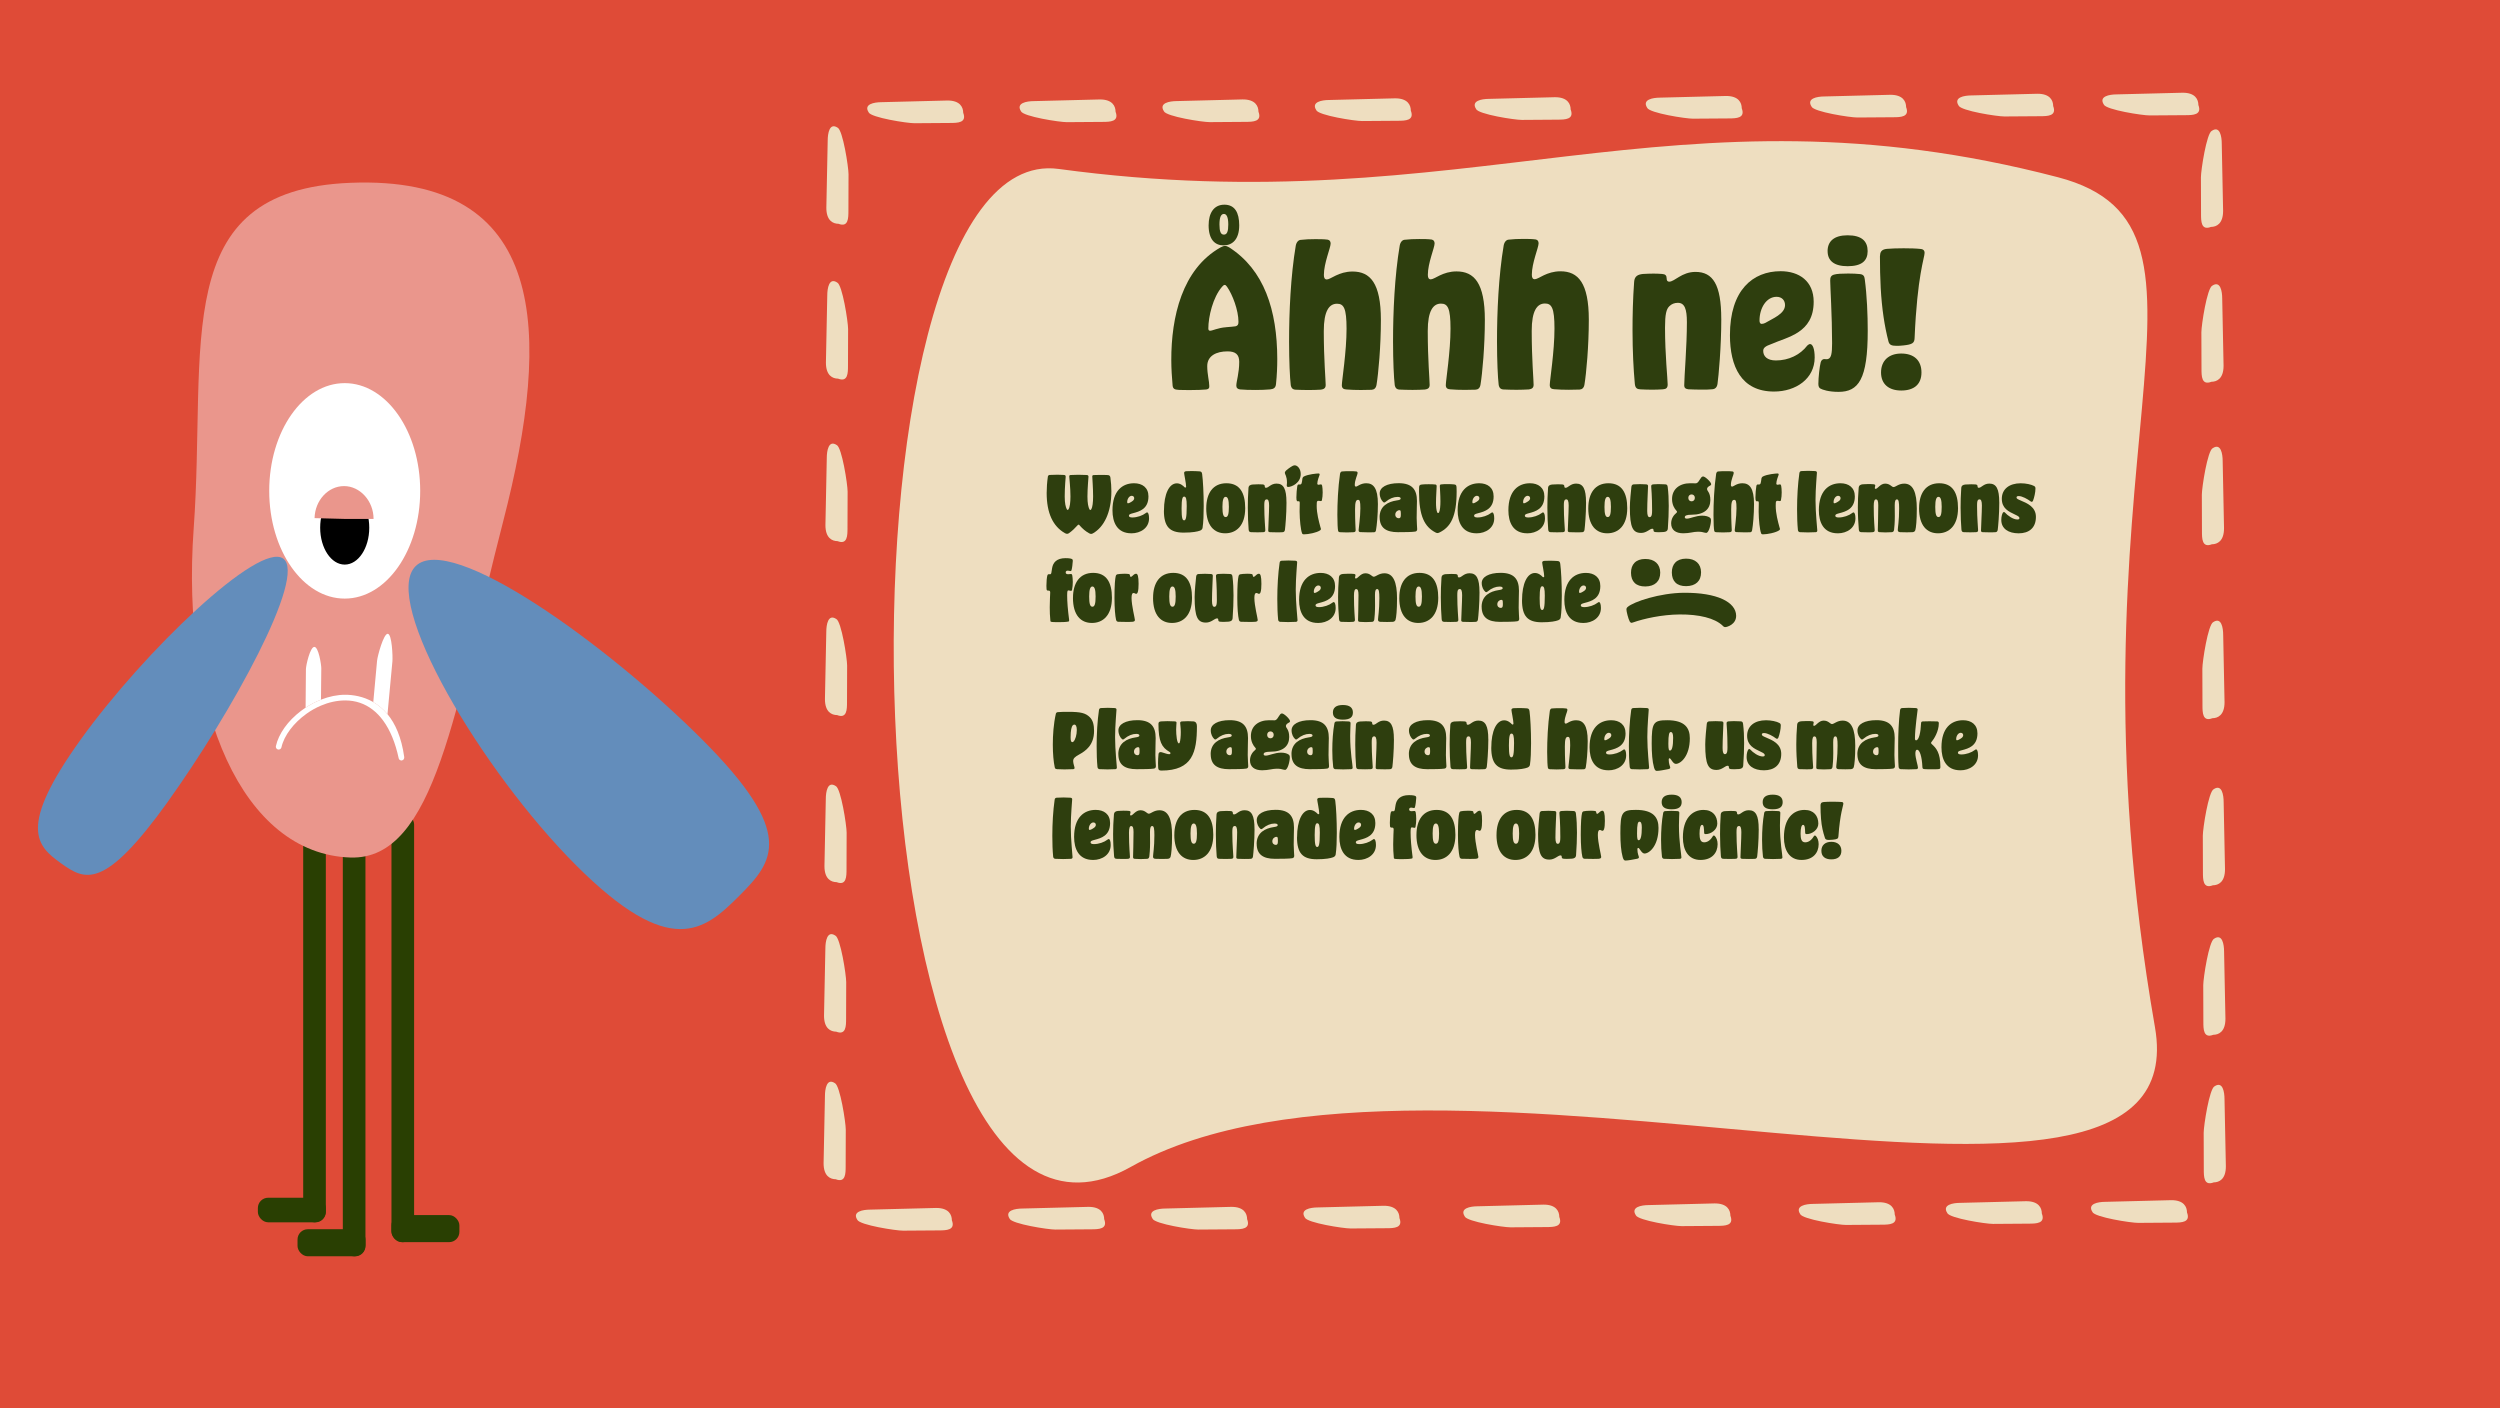 <?xml version="1.0" encoding="UTF-8"?><svg xmlns="http://www.w3.org/2000/svg" width="870" height="490" viewBox="0 0 870 490"><rect x="0" y="0" width="870" height="490" fill="#333333" stroke="none"/><defs><style>.m{fill:#eedec0;}.n{fill:#ea968c;}.o{fill:#fff;}.p{fill:#df4b37;}.q{fill:#638dbb;}.r{fill:#293f02;}.s{fill:#2e3e0e;}</style></defs><g id="a"/><g id="b"/><g id="c"/><g id="d"/><g id="e"/><g id="f"/><g id="g"/><g id="h"/><g id="i"/><g id="j"/><g id="k"><g><path class="q" d="M422.23,131.18c20.16,16.88,17.59,21.02,13.29,26.16s-8.71,9.32-28.86-7.56-44.78-46.16-40.48-51.3,35.9,15.82,56.06,32.7Z"/><rect class="p" width="870" height="490"/><g><rect class="r" x="119.3" y="287.9" width="7.88" height="149.3" rx="3.94" ry="3.94"/><rect class="r" x="103.54" y="427.77" width="23.65" height="9.42" rx="3.58" ry="3.58"/></g><g><rect class="r" x="136.22" y="282.97" width="7.88" height="149.3" rx="3.94" ry="3.94" transform="translate(280.33 715.25) rotate(-180)"/><rect class="r" x="136.22" y="422.85" width="23.65" height="9.42" rx="3.58" ry="3.58" transform="translate(296.09 855.12) rotate(-180)"/></g><g><rect class="r" x="105.51" y="289.87" width="7.88" height="135.49" rx="3.94" ry="3.94"/><rect class="r" x="89.74" y="416.81" width="23.65" height="8.55" rx="3.58" ry="3.58"/></g><path class="n" d="M175.13,181.35c-16.75,64.84-23.58,118.04-53.21,117.07-37.42-1.22-59.08-51.22-54.52-114.44,4.61-63.98-9.04-117.81,54.52-120.36,68.85-2.76,70.28,51.62,53.21,117.73Z"/><ellipse class="o" cx="119.96" cy="170.82" rx="26.27" ry="37.49"/><ellipse cx="119.96" cy="183.65" rx="8.54" ry="12.83"/><path class="o" d="M139.9,264.63c-.09,.01-.18,.02-.26,.02-.43-.03-.81-.34-.9-.78-1.15-5.39-2.97-9.78-5.37-13.06-1.11-1.53-2.35-2.82-3.71-3.86-2.72-2.1-5.9-3.18-9.48-3.2-2.92,0-5.82,.66-8.5,1.81-1.76,.75-3.44,1.69-4.97,2.79-4.53,3.22-7.87,7.65-8.77,11.73-.12,.53-.65,.86-1.18,.75-.53-.12-.87-.64-.75-1.18,.95-4.29,4.13-8.76,8.73-12.25,.53-.4,1.07-.79,1.62-1.15,1.71-1.13,3.51-2.07,5.34-2.77,2.84-1.12,5.74-1.71,8.49-1.7,2.54,.01,6.18,.5,9.72,2.55,1.72,1,3.41,2.36,4.94,4.21,2.68,3.24,4.86,7.99,5.82,14.91,.07,.54-.23,1.06-.76,1.17Z"/><path class="o" d="M111.69,243.49c-1.83,.71-3.63,1.64-5.34,2.77l.11-13.38c.01-1.33,1.46-7.75,2.93-7.76,1.46-.01,2.42,6.12,2.42,7.44l-.11,10.92Z"/><path class="o" d="M136.56,230.16l-1.7,18.21c0,.06-.01,.12-.02,.18-1.53-1.85-3.22-3.21-4.94-4.21l1.32-14.38c.15-1.66,2.28-9.55,3.74-9.4,1.45,.15,1.75,7.94,1.6,9.6Z"/><g><g><path class="m" d="M290.53,376.93h0c-2.83-1.87-3.45,2.01-3.45,4.5l-.47,23.36c-.01,4.51,2.33,5.58,4.23,5.59h0c3.44,1.34,3.45-2.01,3.45-4.5l.04-12.74c0-2.49-1.98-15.4-3.8-16.21Z"/><path class="m" d="M291.49,44.43h0c-2.83-1.87-3.45,2.01-3.45,4.5l-.47,23.36c-.01,4.51,2.33,5.58,4.23,5.59h0c3.44,1.34,3.45-2.01,3.45-4.5l.04-12.74c0-2.49-1.98-15.4-3.8-16.21Z"/><path class="m" d="M291.34,98.32h0c-2.83-1.87-3.45,2.01-3.45,4.5l-.47,23.36c-.01,4.51,2.33,5.58,4.23,5.59h0c3.44,1.34,3.45-2.01,3.45-4.5l.04-12.74c0-2.49-1.98-15.4-3.8-16.21Z"/><path class="m" d="M291.17,154.87h0c-2.83-1.87-3.45,2.01-3.45,4.5l-.47,23.36c-.01,4.51,2.33,5.58,4.23,5.59h0c3.44,1.34,3.45-2.01,3.45-4.5l.04-12.74c0-2.49-1.98-15.4-3.8-16.21Z"/><path class="m" d="M291,215.4h0c-2.83-1.87-3.45,2.01-3.45,4.5l-.47,23.36c-.01,4.51,2.33,5.58,4.23,5.59h0c3.44,1.34,3.45-2.01,3.45-4.5l.04-12.74c0-2.49-1.98-15.4-3.8-16.21Z"/><path class="m" d="M290.83,273.54h0c-2.83-1.87-3.45,2.01-3.45,4.5l-.47,23.36c-.01,4.51,2.33,5.58,4.23,5.59h0c3.44,1.34,3.45-2.01,3.45-4.5l.04-12.74c0-2.49-1.98-15.4-3.8-16.21Z"/><path class="m" d="M290.68,325.57h0c-2.83-1.87-3.45,2.01-3.45,4.5l-.47,23.36c-.01,4.51,2.33,5.58,4.23,5.59h0c3.44,1.34,3.45-2.01,3.45-4.5l.04-12.74c0-2.49-1.98-15.4-3.8-16.21Z"/></g><g><path class="m" d="M770.68,378.02h0c2.83-1.87,3.45,2.01,3.45,4.5l.47,23.36c.01,4.51-2.33,5.58-4.23,5.59h0c-3.44,1.34-3.45-2.01-3.45-4.5l-.04-12.74c0-2.49,1.98-15.4,3.8-16.21Z"/><path class="m" d="M769.72,45.52h0c2.83-1.87,3.45,2.01,3.45,4.5l.47,23.36c.01,4.51-2.33,5.58-4.23,5.59h0c-3.44,1.34-3.45-2.01-3.45-4.5l-.04-12.74c0-2.49,1.98-15.4,3.8-16.21Z"/><path class="m" d="M769.88,99.41h0c2.83-1.87,3.45,2.01,3.45,4.5l.47,23.36c.01,4.51-2.33,5.58-4.23,5.59h0c-3.44,1.34-3.45-2.01-3.45-4.5l-.04-12.74c0-2.49,1.98-15.4,3.8-16.21Z"/><path class="m" d="M770.04,155.96h0c2.83-1.87,3.45,2.01,3.45,4.5l.47,23.36c.01,4.51-2.33,5.58-4.23,5.59h0c-3.44,1.34-3.45-2.01-3.45-4.5l-.04-12.74c0-2.49,1.98-15.4,3.8-16.21Z"/><path class="m" d="M770.22,216.49h0c2.83-1.87,3.45,2.01,3.45,4.5l.47,23.36c.01,4.51-2.33,5.58-4.23,5.59h0c-3.44,1.34-3.45-2.01-3.45-4.5l-.04-12.74c0-2.49,1.98-15.4,3.8-16.21Z"/><path class="m" d="M770.38,274.63h0c2.83-1.87,3.45,2.01,3.45,4.5l.47,23.36c.01,4.51-2.33,5.58-4.23,5.59h0c-3.44,1.34-3.45-2.01-3.45-4.5l-.04-12.74c0-2.49,1.98-15.4,3.8-16.21Z"/><path class="m" d="M770.53,326.66h0c2.83-1.87,3.45,2.01,3.45,4.5l.47,23.36c.01,4.51-2.33,5.58-4.23,5.59h0c-3.44,1.34-3.45-2.01-3.45-4.5l-.04-12.74c0-2.49,1.98-15.4,3.8-16.21Z"/></g><path class="m" d="M749.92,357.42c16.17,92.78-250.54-10.8-356.42,48.67-102.07,57.33-108.21-358.58-25.11-347.3,142.81,19.39,213.6-32.17,347.78,2.89,67.07,17.53-.49,99.28,33.75,295.74Z"/><g><path class="m" d="M728.17,421.77h0c-1.85-2.87,1.96-3.51,4.42-3.53l22.98-.58c4.44-.03,5.5,2.35,5.51,4.28h0c1.33,3.49-1.96,3.51-4.42,3.53l-12.54,.09c-2.45,.02-15.16-1.95-15.96-3.79Z"/><path class="m" d="M401.09,424.1h0c-1.85-2.87,1.96-3.51,4.42-3.53l22.98-.58c4.44-.03,5.5,2.35,5.51,4.28h0c1.33,3.49-1.96,3.51-4.42,3.53l-12.54,.09c-2.45,.02-15.16-1.95-15.96-3.79Z"/><path class="m" d="M454.1,423.72h0c-1.85-2.87,1.96-3.51,4.42-3.53l22.98-.58c4.44-.03,5.5,2.35,5.51,4.28h0c1.33,3.49-1.96,3.51-4.42,3.53l-12.54,.09c-2.45,.02-15.16-1.95-15.96-3.79Z"/><path class="m" d="M509.73,423.32h0c-1.85-2.87,1.96-3.51,4.42-3.53l22.98-.58c4.44-.03,5.5,2.35,5.51,4.28h0c1.33,3.49-1.96,3.51-4.42,3.53l-12.54,.09c-2.45,.02-15.16-1.95-15.96-3.79Z"/><path class="m" d="M569.27,422.9h0c-1.85-2.87,1.96-3.51,4.42-3.53l22.98-.58c4.44-.03,5.5,2.35,5.51,4.28h0c1.33,3.49-1.96,3.51-4.42,3.53l-12.54,.09c-2.45,.02-15.16-1.95-15.96-3.79Z"/><path class="m" d="M626.46,422.49h0c-1.85-2.87,1.96-3.51,4.42-3.53l22.98-.58c4.44-.03,5.5,2.35,5.51,4.28h0c1.33,3.49-1.96,3.51-4.42,3.53l-12.54,.09c-2.45,.02-15.16-1.95-15.96-3.79Z"/><path class="m" d="M677.65,422.13h0c-1.85-2.87,1.96-3.51,4.42-3.53l22.98-.58c4.44-.03,5.5,2.35,5.51,4.28h0c1.33,3.49-1.96,3.51-4.42,3.53l-12.54,.09c-2.45,.02-15.16-1.95-15.96-3.79Z"/><path class="m" d="M298.34,424.48h0c-1.85-2.87,1.96-3.51,4.42-3.53l22.98-.58c4.44-.03,5.5,2.35,5.51,4.28h0c1.33,3.49-1.96,3.51-4.42,3.53l-12.54,.09c-2.45,.02-15.16-1.95-15.96-3.79Z"/><path class="m" d="M351.35,424.1h0c-1.85-2.87,1.96-3.51,4.42-3.53l22.98-.58c4.44-.03,5.5,2.35,5.51,4.28h0c1.33,3.49-1.96,3.51-4.42,3.53l-12.54,.09c-2.45,.02-15.16-1.95-15.96-3.79Z"/></g><g><path class="m" d="M732.13,36.38h0c-1.85-2.87,1.96-3.51,4.42-3.53l22.98-.58c4.44-.03,5.5,2.35,5.51,4.28h0c1.33,3.49-1.96,3.51-4.42,3.53l-12.54,.09c-2.45,.02-15.16-1.95-15.96-3.79Z"/><path class="m" d="M405.04,38.71h0c-1.85-2.87,1.96-3.51,4.42-3.53l22.98-.58c4.44-.03,5.5,2.35,5.51,4.28h0c1.33,3.49-1.96,3.51-4.42,3.53l-12.54,.09c-2.45,.02-15.16-1.95-15.96-3.79Z"/><path class="m" d="M458.06,38.33h0c-1.85-2.87,1.96-3.51,4.42-3.53l22.98-.58c4.44-.03,5.5,2.35,5.51,4.28h0c1.33,3.49-1.96,3.51-4.42,3.53l-12.54,.09c-2.45,.02-15.16-1.95-15.96-3.79Z"/><path class="m" d="M513.68,37.94h0c-1.85-2.87,1.96-3.51,4.42-3.53l22.98-.58c4.44-.03,5.5,2.35,5.51,4.28h0c1.33,3.49-1.96,3.51-4.42,3.53l-12.54,.09c-2.45,.02-15.16-1.95-15.96-3.79Z"/><path class="m" d="M573.22,37.51h0c-1.85-2.87,1.96-3.51,4.42-3.53l22.98-.58c4.44-.03,5.5,2.35,5.51,4.28h0c1.33,3.49-1.96,3.51-4.42,3.53l-12.54,.09c-2.45,.02-15.16-1.95-15.96-3.79Z"/><path class="m" d="M630.42,37.1h0c-1.85-2.87,1.96-3.51,4.42-3.53l22.98-.58c4.44-.03,5.5,2.35,5.51,4.28h0c1.33,3.49-1.96,3.51-4.42,3.53l-12.54,.09c-2.45,.02-15.16-1.95-15.96-3.79Z"/><path class="m" d="M681.6,36.74h0c-1.85-2.87,1.96-3.51,4.42-3.53l22.98-.58c4.44-.03,5.5,2.35,5.51,4.28h0c1.33,3.49-1.96,3.51-4.42,3.53l-12.54,.09c-2.45,.02-15.16-1.95-15.96-3.79Z"/><path class="m" d="M302.29,39.09h0c-1.85-2.87,1.96-3.51,4.42-3.53l22.98-.58c4.44-.03,5.5,2.35,5.51,4.28h0c1.33,3.49-1.96,3.51-4.42,3.53l-12.54,.09c-2.45,.02-15.16-1.95-15.96-3.79Z"/><path class="m" d="M355.31,38.72h0c-1.85-2.87,1.96-3.51,4.42-3.53l22.98-.58c4.44-.03,5.5,2.35,5.51,4.28h0c1.33,3.49-1.96,3.51-4.42,3.53l-12.54,.09c-2.45,.02-15.16-1.95-15.96-3.79Z"/></g></g><g><g><path class="s" d="M410.05,135.66c-1.21-.06-1.86-.32-1.98-1.47-.26-2.88-.45-5.83-.46-8.9-.02-14.98,3.74-31.63,17.15-39.2,.64-.32,1.09-.51,1.53-.51,.51,0,.9,.19,1.47,.51,12.16,7.8,16.71,21.81,16.73,38.85,0,2.75-.12,5.63-.44,8.71-.13,1.34-.83,1.73-2.04,1.86-1.47,.13-3.26,.2-4.99,.2-2.11,0-4.16-.06-5.5-.19-.83-.13-1.28-.51-1.28-1.34,0-1.41,1.02-4.35,1.01-8.26,0-2.56-1.28-3.65-4.1-3.64-3.77,0-7.03,1.48-7.03,5.13,0,2.88,.71,5.25,.71,6.91,.07,.7-.19,1.09-1.02,1.22-1.41,.13-3.33,.2-5.37,.2-1.6,0-2.94,0-4.41-.06Zm16.6-21.79c1.53-.13,2.56-.2,3.32-.32,.77-.19,1.02-.64,1.02-1.54,0-4.03-2.06-9.47-3.98-12.22-.32-.38-.51-.64-.77-.64-.32,0-.58,.19-.96,.64-3.19,3.65-4.78,10.44-4.78,14.54,0,.58,.26,.77,.64,.77,.77,0,2.75-1.03,5.5-1.22Z"/><path class="s" d="M462.1,83.42c.64,.13,.96,.64,.96,1.34,0,1.47-2.36,6.85-2.35,10.95,0,1.02,.32,1.54,1.03,1.54,1.34,0,4.09-2.76,8.95-2.76,6.14,0,9.85,4.02,9.86,16.83,0,9.16-.87,18.7-1.51,22.54-.19,1.22-.83,1.73-1.72,1.79-.77,0-2.17,.07-3.71,.07-1.73,0-3.71-.06-5.11-.19-.83-.06-1.54-.32-1.54-1.47,0-1.54,1.65-11.72,1.64-19.66,0-7.17-.97-8.71-3.33-8.7-2.68,0-4.6,2.44-4.59,9.54,.01,10.05,.66,16.97,.66,18.76,0,1.22-.83,1.47-1.66,1.6-1.15,.07-2.69,.13-4.28,.13-1.66,0-3.33-.06-4.67-.12-.64-.06-1.28-.32-1.54-1.54-.32-2.69-.58-8.26-.59-15.11-.01-10.24,.55-22.99,2.33-33.49,.25-1.28,.96-1.92,1.66-1.99,1.54-.19,3.33-.26,5.12-.26,1.53,0,3.07,0,4.41,.19Z"/><path class="s" d="M498.28,83.38c.64,.13,.96,.64,.96,1.34,0,1.47-2.36,6.85-2.35,10.95,0,1.02,.32,1.54,1.03,1.54,1.34,0,4.09-2.76,8.95-2.76,6.14,0,9.85,4.02,9.86,16.83,0,9.16-.87,18.7-1.51,22.54-.19,1.22-.83,1.73-1.72,1.79-.77,0-2.17,.07-3.71,.07-1.73,0-3.71-.06-5.11-.19-.83-.06-1.54-.32-1.54-1.47,0-1.54,1.65-11.72,1.64-19.66,0-7.17-.97-8.71-3.33-8.7-2.68,0-4.6,2.44-4.59,9.54,.01,10.05,.66,16.97,.66,18.76,0,1.22-.83,1.47-1.66,1.6-1.15,.07-2.69,.13-4.28,.13-1.66,0-3.33-.06-4.67-.12-.64-.06-1.28-.32-1.54-1.54-.32-2.69-.58-8.26-.59-15.11-.01-10.24,.55-22.99,2.33-33.49,.25-1.28,.96-1.92,1.66-1.99,1.54-.19,3.33-.26,5.12-.26,1.53,0,3.07,0,4.41,.19Z"/><path class="s" d="M534.47,83.34c.64,.13,.96,.64,.96,1.34,0,1.47-2.36,6.85-2.35,10.95,0,1.02,.32,1.54,1.02,1.54,1.34,0,4.09-2.76,8.95-2.76,6.14,0,9.85,4.02,9.86,16.83,0,9.16-.87,18.7-1.51,22.54-.19,1.22-.83,1.73-1.72,1.79-.77,0-2.17,.07-3.71,.07-1.73,0-3.71-.06-5.11-.19-.83-.06-1.54-.32-1.54-1.47,0-1.54,1.65-11.72,1.64-19.66,0-7.17-.97-8.71-3.33-8.7-2.68,0-4.6,2.44-4.59,9.54,.01,10.05,.66,16.97,.66,18.76,0,1.22-.83,1.47-1.66,1.6-1.15,.06-2.69,.13-4.28,.13-1.66,0-3.33-.06-4.67-.12-.64-.06-1.28-.32-1.54-1.54-.32-2.69-.58-8.26-.59-15.11-.01-10.24,.55-22.99,2.33-33.49,.25-1.28,.96-1.92,1.66-1.99,1.54-.19,3.33-.26,5.12-.26,1.53,0,3.07,0,4.41,.19Z"/><path class="s" d="M599.01,110.93c.01,9.73-.94,19.98-1.32,22.67-.19,1.22-.83,1.79-1.79,1.86-1.02,.13-2.43,.13-3.9,.13-1.6,0-3.13-.06-4.48-.12-1.02-.13-1.41-.57-1.41-1.34,0-2.95,.94-13.64,.93-22.03,0-4.55-.78-6.72-3.14-6.72-1.15,0-2.17,.39-2.94,1.16-1.09,1.03-1.53,2.82-1.53,7.49,.01,9.6,.92,17.86,.92,19.78,0,1.15-.51,1.6-1.66,1.67-1.15,.07-2.37,.13-3.58,.13-1.6,0-3.13-.06-4.28-.12-1.09-.06-1.79-.38-1.92-2.05-.45-4.93-.78-11.2-.79-18.44,0-5.19,.12-10.88,.56-16.9,.13-2.05,1.34-2.56,3-2.76,1.15-.07,2.49-.13,3.77-.13,1.09,0,2.17,.06,2.94,.12,1.15,.06,1.6,.57,1.6,1.47s.32,1.22,.9,1.22c1.92,0,4.34-3.4,9.14-3.4,6.07,0,8.96,4.41,8.97,16.32Z"/><path class="s" d="M617.39,136.26c-11.51,.01-15.35-8.82-15.37-19.58-.02-15.81,8.03-22.29,17.62-22.3,6.46,0,11.51,3.44,11.52,10.62,.01,10.95-9.13,12.24-14.75,14.74-1.98,.71-2.81,1.28-2.81,2.37,0,1.86,1.35,3.33,4.42,3.33,4.41,0,8.44-1.93,10.93-5.2,.38-.32,.64-.51,.96-.51,.9,0,1.6,1.66,1.6,4.67,0,7.43-6.57,11.85-14.12,11.86Zm.86-32.97c-3.52,0-5.94,3.85-5.94,8.27,0,.64,.19,1.15,.77,1.15,.38,0,.83-.13,1.21-.32,2.56-1.54,6.9-3.15,6.9-6.22,0-1.66-1.09-2.88-2.94-2.88Z"/><path class="s" d="M648.93,97.11c.77,5.76,1.04,12.48,1.04,17.93,.02,17.03-3.24,21.32-10.14,21.33-3.52,0-5.63-.76-6.33-1.15-.45-.26-.7-.7-.71-1.6,0-2.18,.44-6.21,.82-7.56,.19-.64,.57-.96,1.02-1.09,.64-.07,1.02,.19,1.6-.07,1.02-.38,1.34-1.86,1.34-5.44-.01-9.73-.66-19.85-.66-21.83,0-1.09,.25-1.73,1.28-2.05,.96-.32,2.94-.39,4.99-.39,1.53,0,3,.06,4.09,.19,1.15,.13,1.54,.7,1.66,1.73Zm-12.93-9.72c0-3.39,2.23-5.51,6.96-5.51,4.99,0,6.97,2.11,6.98,5.5,0,3.33-1.98,5.25-6.96,5.26-4.73,0-6.97-1.91-6.97-5.24Z"/><path class="s" d="M668.55,86.65c.89,.13,1.21,.64,1.21,1.34,0,1.67-2.55,7.81-3.48,29.65-.06,1.73-.76,2.24-3.9,2.57-.96,.13-1.79,.13-2.49,.13-1.6,0-2.37-.32-2.69-1.47-1.41-5.44-2.31-11.46-2.71-18.63-.2-3.84-.26-6.98-.27-11.01,.06-1.41,.38-2.43,2.43-2.63,1.54-.13,3.64-.2,5.82-.2,2.24,0,4.48,.06,6.07,.25Zm-13.95,42.98c0-4.16,2.74-6.6,7.03-6.6,4.48,0,7.04,2.42,7.04,6.59,0,4.1-2.55,6.28-7.03,6.28-4.28,0-7.03-2.17-7.04-6.27Z"/></g><path class="s" d="M420.6,78.41c0-4.28,1.83-7.18,5.48-7.18,3.65,0,5.16,2.76,5.17,7.17,0,4.91-2.37,6.99-5.46,6.99-3.04,0-5.18-2.07-5.19-6.98Zm6.84-.31c0-2.49-.57-3.65-1.52-3.65-1.01,0-1.55,1.17-1.55,3.66,0,2.46,.44,3.54,1.54,3.54,1.12,0,1.53-1.13,1.53-3.55Z"/></g><g><g><path class="s" d="M375.69,182.78c-.13-.13-.23-.21-.34-.21s-.21,.08-.34,.21c-.93,1.04-1.92,2-3.01,2.76-.23,.16-.44,.23-.67,.23-.21,0-.44-.08-.73-.23-4.21-2.39-6.36-7.05-6.36-13.96,0-1.77,.13-3.69,.42-5.75,.05-.34,.34-.52,.62-.55,.75-.05,1.74-.08,2.75-.08,.78,0,1.58,.03,2.21,.08,.47,.03,.62,.23,.62,.6,0,.34-.34,3.54-.34,6.87,0,2.47,.34,3.64,.7,4.42,.1,.18,.21,.29,.34,.29,.1,0,.23-.1,.31-.29,.42-.62,.65-2.31,.65-4.39,0-3.09-.42-6.47-.42-6.99,0-.31,.13-.47,.52-.49,.65-.05,1.66-.08,2.67-.08,1.06,0,2.16,.03,2.88,.08,.47,.03,.62,.23,.62,.6,0,.34-.36,4.06-.36,6.87,0,2.47,.31,3.64,.67,4.42,.1,.18,.21,.29,.34,.29s.23-.1,.34-.29c.39-.62,.62-2.31,.62-4.39,0-3.04-.29-6.47-.29-6.99,0-.31,.13-.47,.52-.49,.55-.03,1.32-.05,2.1-.05,1.04,0,2.1,0,2.75,.05,.52,.03,.86,.26,.94,.86,.23,1.69,.34,3.3,.34,4.78,0,7.41-2.6,12.45-6.36,14.61-.26,.16-.47,.23-.7,.23-.21,0-.44-.08-.7-.23-1.25-.7-2.21-1.51-3.32-2.76Z"/><path class="s" d="M393.71,185.59c-4.99,0-6.57-3.85-6.57-8.01,0-6.81,3.48-9.41,7.51-9.41,2.88,0,5.01,1.51,5.01,4.58,0,4.37-3.09,5.25-5.4,5.85-1.01,.26-1.4,.44-1.4,.86,0,.39,.34,.62,1.19,.62,1.69,0,3.58-.68,4.67-1.53,.18-.16,.34-.23,.47-.23,.39,0,.68,.75,.68,2.08,0,3.3-2.91,5.2-6.16,5.2Zm.13-13.05c-.83,0-1.58,1.04-1.58,2.18,0,.23,.05,.42,.26,.42s.42-.08,.62-.18c.68-.36,1.56-.81,1.56-1.59,0-.44-.29-.83-.86-.83Z"/><path class="s" d="M405.06,177.69c0-5.88,1.84-9.49,4.49-9.49,1.22,0,2.16,.81,2.7,1.38,.08,.08,.16,.1,.23,.1,.16,0,.29-.1,.29-.34,0-1.12-.7-4.29-.7-4.76,0-.37,.31-.57,.73-.6,.57-.03,1.17-.05,1.79-.05,.93,0,1.92,.03,2.83,.1,.52,.05,.83,.18,.93,.96,.29,2.13,.54,6.76,.54,11.13,0,2.89-.1,5.64-.39,7.54-.05,.42-.34,.78-.86,.99-.91,.34-2.57,.7-5.74,.7-4.83,0-6.86-2.03-6.86-7.67Zm7.92-1.59c0-2.52-.26-3.28-.91-3.28-.54,0-.88,.75-.88,4.13s.31,4.13,.88,4.13,.91-.78,.91-4.99Z"/><path class="s" d="M419.78,176.85c0-5.2,2.34-8.68,7.01-8.68s6.54,3.35,6.54,8.68c0,6.11-3.14,8.74-6.96,8.74s-6.6-2.63-6.6-8.74Zm7.87-.47c0-2.5-.39-3.48-1.12-3.48s-1.12,.99-1.12,3.48,.31,3.56,1.12,3.56,1.12-1.04,1.12-3.56Z"/><path class="s" d="M447.7,174.83c0,4.16-.39,8.4-.54,9.54-.08,.55-.36,.81-.78,.83-.54,.05-1.32,.05-2.13,.05s-1.58,0-2.29-.05c-.47-.03-.62-.23-.62-.55,0-1.48,.31-6.16,.31-8.74,0-1.56-.31-2.13-.8-2.13-.21,0-.39,.05-.52,.18-.31,.31-.36,.94-.36,2.16,0,4.45,.36,7.49,.36,8.4,0,.47-.23,.65-.73,.68-.62,.03-1.3,.05-1.95,.05-.86,0-1.66-.03-2.26-.05-.49-.03-.8-.18-.86-.91-.16-2.05-.29-4.65-.29-7.64,0-2.08,.05-4.37,.23-6.79,.05-.91,.65-1.17,1.43-1.25,.6-.05,1.35-.08,2.03-.08,.57,0,1.12,.03,1.48,.05,.54,.05,.73,.26,.73,.65s.16,.52,.44,.52c.91,0,1.66-1.46,3.66-1.46,2.42,0,3.45,1.79,3.45,6.53Z"/><path class="s" d="M447.38,163.93c.29-.36,1.64-1.38,2.44-1.79,.21-.1,.47-.21,.75-.21,.91,0,2.08,1.14,2.08,3.04,0,3.12-3.14,4.5-4.42,4.5-.23,0-.44-.21-.44-.52s.08-.62,.08-.96c0-2.29-.75-2.96-.75-3.43,0-.18,.08-.39,.26-.62Z"/><path class="s" d="M459.2,165.31c-.1,.31-.78,1.95-.78,2.99,0,.26,.13,.39,.52,.39,.16,0,.49-.13,.73-.13s.36,.18,.44,.49c.1,.55,.18,1.4,.18,2.34,0,.88-.08,1.85-.26,2.68-.05,.23-.21,.31-.39,.31-.23,0-.52-.1-.83-.1-.44,0-.55,.31-.57,.75-.03,.31-.03,.65-.03,.99,0,2.63,.73,5.36,1.32,7.51,.05,.21,.16,.42,.16,.57,0,.21-.13,.34-.31,.47-1.17,.81-4.08,1.38-5.58,1.38-.36,0-.57-.08-.68-.36-.47-1.17-.83-4.58-.86-7.57,0-1.17,.05-2.31,.05-2.99,0-.42-.1-.6-.36-.6-.13,0-.23,.03-.34,.03-.21,0-.36-.18-.42-.49-.03-.21-.05-.49-.05-.81,0-1.38,.16-3.04,.31-3.95,.08-.49,.29-.62,.55-.62,.13,0,.21,.03,.34,.03,.7,0,.7-.62,.91-2.13,.03-.23,.21-.52,.52-.68,1.51-.78,4.47-1.04,5.12-1.04,.31,0,.42,.26,.31,.55Z"/><path class="s" d="M472.03,164.06c.29,.05,.42,.29,.42,.55,0,.55-.99,2.42-.99,4.13,0,.42,.16,.6,.44,.6,.47,0,1.58-1.17,3.56-1.17,2.47,0,4.05,1.69,4.05,7.25,0,3.74-.36,7.38-.67,9.13-.08,.47-.34,.65-.68,.68-.39,0-1.12,.03-1.95,.03-.96,0-2.03-.03-2.8-.08-.29-.03-.62-.1-.62-.65,0-.62,.62-4.55,.62-7.64,0-2.52-.23-2.94-.81-2.94-.73,0-1.04,.78-1.04,3.3,0,4.63,.21,6.63,.21,7.31,0,.54-.42,.62-.73,.65-.6,.05-1.43,.08-2.31,.08s-1.74-.03-2.47-.08c-.21-.03-.49-.08-.6-.49-.13-.55-.26-2.65-.26-5.54,0-3.98,.23-9.46,.93-14.3,.08-.49,.39-.78,.65-.81,.81-.08,1.77-.1,2.7-.1,.86,0,1.69,0,2.34,.1Z"/><path class="s" d="M480.1,180c0-3.98,3.04-5.41,5.95-5.85,.86-.13,1.38-.23,1.38-.68,0-.26-.21-.55-1.06-.55-1.35,0-2.8,.55-4.18,1.72-.16,.16-.34,.23-.47,.23s-.26-.05-.36-.16c-.62-.57-1.22-1.61-1.22-3.02,0-2.08,2.42-3.54,6.6-3.54,4.7,0,6.36,2.24,6.36,6.21,0,.99-.1,3.72-.1,5.93,0,1.61,.18,3.35,.18,3.87,0,.47-.23,.75-.67,.83-.93,.18-3.95,.21-6.05,.21-4.05,0-6.34-1.48-6.34-5.23Zm7.38-1.38c0-.86-.08-1.07-.49-1.07-.7,0-1.43,.65-1.43,1.53,0,.81,.57,1.27,1.2,1.27,.54,0,.73-.34,.73-1.14v-.6Z"/><path class="s" d="M500.93,185.3c-.23,.1-.44,.21-.67,.21-.21,0-.44-.08-.7-.21-3.82-1.98-5.74-5.72-5.74-14.17,0-.49,0-1.01,.03-1.53,.03-.65,.18-.91,.94-.99,.6-.08,1.53-.1,2.44-.1s1.79,.03,2.31,.1c.23,.03,.42,.21,.42,.57,0,1.01-.23,3.43-.23,5.69,0,1.4,.1,2.7,.42,3.43,.08,.18,.18,.23,.31,.23s.26-.08,.34-.23c.36-.78,.47-2.29,.47-3.88,0-2.31-.21-4.65-.21-5.28,0-.42,.18-.55,.47-.57,.52-.08,1.35-.1,2.18-.1s1.69,.03,2.29,.1c.73,.08,.83,.31,.88,1.07,.03,.49,.03,.96,.03,1.43,0,8.76-2.13,12.35-5.95,14.22Z"/><path class="s" d="M513.83,185.59c-4.99,0-6.57-3.85-6.57-8.01,0-6.81,3.48-9.41,7.51-9.41,2.88,0,5.01,1.51,5.01,4.58,0,4.37-3.09,5.25-5.4,5.85-1.01,.26-1.4,.44-1.4,.86,0,.39,.34,.62,1.19,.62,1.69,0,3.58-.68,4.67-1.53,.18-.16,.34-.23,.47-.23,.39,0,.68,.75,.68,2.08,0,3.3-2.91,5.2-6.16,5.2Zm.13-13.05c-.83,0-1.58,1.04-1.58,2.18,0,.23,.05,.42,.26,.42s.42-.08,.62-.18c.68-.36,1.56-.81,1.56-1.59,0-.44-.29-.83-.86-.83Z"/><path class="s" d="M531.49,185.59c-4.99,0-6.57-3.85-6.57-8.01,0-6.81,3.48-9.41,7.51-9.41,2.88,0,5.01,1.51,5.01,4.58,0,4.37-3.09,5.25-5.4,5.85-1.01,.26-1.4,.44-1.4,.86,0,.39,.34,.62,1.19,.62,1.69,0,3.58-.68,4.67-1.53,.18-.16,.34-.23,.47-.23,.39,0,.68,.75,.68,2.08,0,3.3-2.91,5.2-6.16,5.2Zm.13-13.05c-.83,0-1.58,1.04-1.58,2.18,0,.23,.05,.42,.26,.42s.42-.08,.62-.18c.68-.36,1.56-.81,1.56-1.59,0-.44-.29-.83-.86-.83Z"/><path class="s" d="M551.95,174.83c0,4.16-.39,8.4-.54,9.54-.08,.55-.36,.81-.78,.83-.54,.05-1.32,.05-2.13,.05s-1.58,0-2.29-.05c-.47-.03-.62-.23-.62-.55,0-1.48,.31-6.16,.31-8.74,0-1.56-.31-2.13-.8-2.13-.21,0-.39,.05-.52,.18-.31,.31-.36,.94-.36,2.16,0,4.45,.36,7.49,.36,8.4,0,.47-.23,.65-.73,.68-.62,.03-1.3,.05-1.95,.05-.86,0-1.66-.03-2.26-.05-.49-.03-.8-.18-.86-.91-.16-2.05-.29-4.65-.29-7.64,0-2.08,.05-4.37,.23-6.79,.05-.91,.65-1.17,1.43-1.25,.6-.05,1.35-.08,2.03-.08,.57,0,1.12,.03,1.48,.05,.54,.05,.73,.26,.73,.65s.16,.52,.44,.52c.91,0,1.66-1.46,3.66-1.46,2.42,0,3.45,1.79,3.45,6.53Z"/><path class="s" d="M552.73,176.85c0-5.2,2.34-8.68,7.01-8.68s6.54,3.35,6.54,8.68c0,6.11-3.14,8.74-6.96,8.74s-6.6-2.63-6.6-8.74Zm7.87-.47c0-2.5-.39-3.48-1.12-3.48s-1.12,.99-1.12,3.48,.31,3.56,1.12,3.56,1.12-1.04,1.12-3.56Z"/><path class="s" d="M567.19,176.59c0-1.82,.39-6.06,.54-7.2,.08-.55,.36-.78,.78-.83,.68-.05,1.51-.08,2.29-.08s1.51,.03,2.1,.08c.49,.05,.62,.26,.62,.62,0,.94-.29,5.41-.29,8.66,0,1.56,.31,2.13,.81,2.13,.18,0,.34-.05,.47-.18,.31-.31,.42-.94,.42-2.16,0-5.04-.29-7.77-.31-8.27-.05-.55,.18-.75,.73-.81,.49-.05,1.12-.08,1.79-.08,.86,0,1.74,.03,2.36,.08,.49,.03,.78,.18,.86,.91,.26,2.11,.36,4.21,.36,6.6s-.1,4.89-.31,7.83c-.05,.91-.65,1.17-1.43,1.25-.52,.05-1.19,.08-1.77,.08-.42,0-.8-.03-1.06-.05-.55-.05-.73-.23-.73-.65,0-.39-.16-.52-.44-.52-.86,0-1.95,1.46-3.84,1.46-2.88,0-3.95-1.79-3.95-8.87Z"/><path class="s" d="M588.23,168.17c1.06,0,1.32,.03,1.87,.03,.86,0,1.27-1.2,1.97-2.08,.16-.21,.39-.31,.62-.31,.73,0,2.8,1.98,2.8,2.68,0,.16-.08,.34-.26,.44-.57,.31-1.17,.6-1.17,1.27,0,.75,1.14,1.12,1.14,3.82,0,3.04-2.03,5.1-6.47,5.1-1.92,0-2.42,.36-2.42,.88,0,.31,.21,.49,.75,.49,1.04,0,3.17-1.04,5.3-1.04,1.09,0,2,.23,2.62,.65,.36,.23,.44,.6,.44,.96,0,1.4-.73,4.39-1.66,4.39-.21,0-.42-.05-.62-.1-.49-.16-1.14-.31-2.26-.31-1.61,0-2.88,.55-5.09,.55-2.7,0-4.23-1.22-4.23-3.43,0-1.72,.91-2.91,1.74-3.59,.21-.18,.31-.31,.31-.44s-.1-.26-.23-.42c-.65-.68-1.51-2.03-1.51-4.03,0-3.46,2.6-5.51,6.34-5.51Zm.44,6.29c.62,0,1.14-.44,1.14-1.2s-.52-1.2-1.14-1.2-1.14,.44-1.14,1.2c0,.7,.44,1.2,1.14,1.2Z"/><path class="s" d="M602.92,164.06c.29,.05,.42,.29,.42,.55,0,.55-.99,2.42-.99,4.13,0,.42,.16,.6,.44,.6,.47,0,1.58-1.17,3.56-1.17,2.47,0,4.05,1.69,4.05,7.25,0,3.74-.36,7.38-.67,9.13-.08,.47-.34,.65-.68,.68-.39,0-1.12,.03-1.95,.03-.96,0-2.03-.03-2.8-.08-.29-.03-.62-.1-.62-.65,0-.62,.62-4.55,.62-7.64,0-2.52-.23-2.94-.81-2.94-.73,0-1.04,.78-1.04,3.3,0,4.63,.21,6.63,.21,7.31,0,.54-.42,.62-.73,.65-.6,.05-1.43,.08-2.31,.08s-1.74-.03-2.47-.08c-.21-.03-.49-.08-.6-.49-.13-.55-.26-2.65-.26-5.54,0-3.98,.23-9.46,.93-14.3,.08-.49,.39-.78,.65-.81,.81-.08,1.77-.1,2.7-.1,.86,0,1.69,0,2.34,.1Z"/><path class="s" d="M618.94,165.31c-.1,.31-.78,1.95-.78,2.99,0,.26,.13,.39,.52,.39,.16,0,.49-.13,.73-.13s.36,.18,.44,.49c.1,.55,.18,1.4,.18,2.34,0,.88-.08,1.85-.26,2.68-.05,.23-.21,.31-.39,.31-.23,0-.52-.1-.83-.1-.44,0-.55,.31-.57,.75-.03,.31-.03,.65-.03,.99,0,2.63,.73,5.36,1.32,7.51,.05,.21,.16,.42,.16,.57,0,.21-.13,.34-.31,.47-1.17,.81-4.08,1.38-5.58,1.38-.36,0-.57-.08-.67-.36-.47-1.17-.83-4.58-.86-7.57,0-1.17,.05-2.31,.05-2.99,0-.42-.1-.6-.36-.6-.13,0-.23,.03-.34,.03-.21,0-.36-.18-.42-.49-.03-.21-.05-.49-.05-.81,0-1.38,.16-3.04,.31-3.95,.08-.49,.29-.62,.54-.62,.13,0,.21,.03,.34,.03,.7,0,.7-.62,.91-2.13,.03-.23,.21-.52,.52-.68,1.51-.78,4.47-1.04,5.12-1.04,.31,0,.42,.26,.31,.55Z"/><path class="s" d="M631.9,185.2c-.8,.05-1.77,.08-2.75,.08s-1.92-.03-2.75-.08c-.26-.03-.67-.16-.73-.75-.21-2.13-.29-4.63-.29-7.23,0-4.24,.26-8.81,.81-12.61,.08-.55,.42-.65,.75-.68,.78-.05,1.56-.08,2.34-.08s1.58,.03,2.34,.08c.42,.03,.67,.18,.67,.55,0,.44-.49,5.49-.49,9.54,0,4.71,.62,9.88,.62,10.63,0,.34-.23,.52-.52,.55Z"/><path class="s" d="M639.53,185.59c-4.99,0-6.57-3.85-6.57-8.01,0-6.81,3.48-9.41,7.51-9.41,2.88,0,5.01,1.51,5.01,4.58,0,4.37-3.09,5.25-5.4,5.85-1.01,.26-1.4,.44-1.4,.86,0,.39,.34,.62,1.19,.62,1.69,0,3.58-.68,4.67-1.53,.18-.16,.34-.23,.47-.23,.39,0,.68,.75,.68,2.08,0,3.3-2.91,5.2-6.16,5.2Zm.13-13.05c-.83,0-1.58,1.04-1.58,2.18,0,.23,.05,.42,.26,.42s.42-.08,.62-.18c.68-.36,1.56-.81,1.56-1.59,0-.44-.29-.83-.86-.83Z"/><path class="s" d="M651.63,185.2c-.44,.05-1.01,.05-1.64,.05-.7,0-1.45,0-2.26-.05-.49-.03-.8-.18-.86-.91-.18-2.21-.34-4.73-.34-7.72,0-2.03,.08-4.26,.29-6.79,.08-.91,.65-1.17,1.43-1.25,.49-.05,1.19-.08,1.9-.08,.81,0,1.58,.03,1.92,.08,.39,.05,.52,.21,.52,.47,0,.23-.16,.57-.16,.86,0,.16,.1,.26,.29,.26,.7,0,1.61-1.82,3.32-1.82s2.26,1.2,2.91,1.2c.73,0,1.77-1.2,3.71-1.2,3.06,0,4.39,2.99,4.39,8.76,0,4.06-.26,6.58-.52,7.44-.16,.52-.62,.68-1.01,.7-.49,.03-1.19,.05-1.92,.05s-1.56-.03-2.34-.05c-.65-.03-.83-.34-.83-.78,0-.75,.47-3.2,.47-7.41,0-2.26-.16-3.22-.75-3.22-.52,0-.78,.52-.78,2.03,0,1.59,.03,2.42,.03,3.79,0,2.26-.16,4-.26,4.76-.08,.55-.36,.81-.78,.83-.57,.05-1.38,.08-2.21,.08-.68,0-1.4-.03-2.05-.08-.49-.03-.62-.26-.62-.62,0-.39,.16-5.25,.16-8.71,0-1.56-.26-2.08-.83-2.08-.47,0-.75,.6-.75,2.34,0,5.02,.34,7.77,.34,8.4,0,.47-.26,.62-.75,.68Z"/><path class="s" d="M667.84,176.85c0-5.2,2.34-8.68,7.01-8.68s6.54,3.35,6.54,8.68c0,6.11-3.14,8.74-6.96,8.74s-6.6-2.63-6.6-8.74Zm7.87-.47c0-2.5-.39-3.48-1.12-3.48s-1.12,.99-1.12,3.48,.31,3.56,1.12,3.56,1.12-1.04,1.12-3.56Z"/><path class="s" d="M695.75,174.83c0,4.16-.39,8.4-.54,9.54-.08,.55-.36,.81-.78,.83-.54,.05-1.32,.05-2.13,.05s-1.58,0-2.29-.05c-.47-.03-.62-.23-.62-.55,0-1.48,.31-6.16,.31-8.74,0-1.56-.31-2.13-.8-2.13-.21,0-.39,.05-.52,.18-.31,.31-.36,.94-.36,2.16,0,4.45,.36,7.49,.36,8.4,0,.47-.23,.65-.73,.68-.62,.03-1.3,.05-1.95,.05-.86,0-1.66-.03-2.26-.05-.49-.03-.8-.18-.86-.91-.16-2.05-.29-4.65-.29-7.64,0-2.08,.05-4.37,.23-6.79,.05-.91,.65-1.17,1.43-1.25,.6-.05,1.35-.08,2.03-.08,.57,0,1.12,.03,1.48,.05,.54,.05,.73,.26,.73,.65s.16,.52,.44,.52c.91,0,1.66-1.46,3.66-1.46,2.42,0,3.45,1.79,3.45,6.53Z"/><path class="s" d="M702.09,180.78c.49,0,.67-.16,.67-.49,0-.42-.42-.7-1.43-1.17-2.39-1.12-4.7-2.21-4.7-5.56s2.6-5.38,6.57-5.38c1.82,0,3.71,.42,4.65,.94,.42,.23,.49,.49,.49,.91,0,1.25-.42,3.15-.86,4.24-.1,.26-.26,.36-.44,.36-.13,0-.26-.05-.36-.13-1.09-.83-2.96-1.87-4.18-1.87-.54,0-.75,.21-.75,.49,0,.39,.36,.6,1.48,1.07,2.16,.91,5.27,2.18,5.27,5.69,0,3.87-2.44,5.72-6,5.72s-6.05-1.61-6.05-4.65c0-1.25,.31-2.11,.52-2.47,.1-.18,.23-.29,.39-.29,.13,0,.26,.05,.36,.18,.94,1.04,2.83,2.42,4.36,2.42Z"/><path class="s" d="M373.33,195.21c-.05,.91-.23,2.52-.44,3.22-.08,.23-.18,.31-.34,.31-.21,0-.6-.16-.96-.16-.47,0-.73,.23-.73,.65,0,.36,.26,.6,.86,.6,.34,0,.75-.08,.99-.08,.26,0,.36,.18,.44,.49,.08,.52,.18,1.35,.18,2.26s-.08,1.92-.26,2.81c-.05,.23-.21,.31-.39,.31-.23,0-.55-.16-.86-.16-.26,0-.36,.18-.42,.75-.03,.23-.03,.55-.03,.96,0,2.26,.23,5.04,.68,8.48,.05,.31,.03,.6-.23,.65-.73,.16-1.95,.21-3.17,.21-.88,0-1.77,0-2.44-.05-.36-.03-.65-.08-.67-.36-.18-1.64-.23-3.28-.23-4.76,0-2.47,.16-4.45,.16-5.12,0-.39-.1-.68-.47-.68h-.31c-.26,0-.47-.18-.49-.52-.03-.29-.05-.7-.05-1.14,0-1.43,.13-3.04,.36-3.72,.08-.23,.23-.34,.49-.34,.13,0,.31,.03,.39,.03,.55,0,.49-.65,.75-2.18,.31-1.85,1.53-3.43,4.67-3.43,1.51,0,2.03,.21,2.23,.31,.18,.1,.31,.29,.29,.65Z"/><path class="s" d="M373.4,208.05c0-5.2,2.34-8.69,7.01-8.69s6.54,3.35,6.54,8.69c0,6.11-3.14,8.74-6.96,8.74s-6.6-2.63-6.6-8.74Zm7.87-.47c0-2.5-.39-3.48-1.12-3.48s-1.12,.99-1.12,3.48,.31,3.56,1.12,3.56,1.12-1.04,1.12-3.56Z"/><path class="s" d="M394.15,216.38c-.62,.05-1.4,.05-2.26,.05s-1.79,0-2.75-.05c-.39-.03-.65-.26-.75-.7-.31-1.33-.55-4.08-.55-7.62,0-4.53,.21-6.66,.44-7.57,.1-.39,.29-.55,.49-.62,.36-.1,1.48-.21,2.52-.21,.6,0,1.17,.03,1.53,.1,.29,.05,.39,.23,.42,.6,.03,.29,.16,.39,.29,.39s.29-.1,.47-.26c.36-.31,.8-.83,1.35-.83s.88,.81,.88,3.51c0,1.17-.08,2.34-.29,2.91-.16,.47-.36,.57-.6,.57s-.49-.29-.88-.29-.68,.39-.68,1.72c0,2.63,1.17,7.15,1.17,7.67,0,.34-.21,.57-.8,.62Z"/><path class="s" d="M401.27,208.05c0-5.2,2.34-8.69,7.01-8.69s6.54,3.35,6.54,8.69c0,6.11-3.14,8.74-6.96,8.74s-6.6-2.63-6.6-8.74Zm7.87-.47c0-2.5-.39-3.48-1.12-3.48s-1.12,.99-1.12,3.48,.31,3.56,1.12,3.56,1.12-1.04,1.12-3.56Z"/><path class="s" d="M415.73,207.79c0-1.82,.39-6.06,.54-7.2,.08-.55,.36-.78,.78-.83,.68-.05,1.51-.08,2.29-.08s1.51,.03,2.1,.08c.49,.05,.62,.26,.62,.62,0,.94-.29,5.41-.29,8.66,0,1.56,.31,2.13,.81,2.13,.18,0,.34-.05,.47-.18,.31-.31,.42-.94,.42-2.16,0-5.04-.29-7.77-.31-8.27-.05-.55,.18-.75,.73-.81,.49-.05,1.12-.08,1.79-.08,.86,0,1.74,.03,2.36,.08,.49,.03,.78,.18,.86,.91,.26,2.11,.36,4.21,.36,6.6s-.1,4.89-.31,7.83c-.05,.91-.65,1.17-1.43,1.25-.52,.05-1.19,.08-1.77,.08-.42,0-.8-.03-1.06-.05-.55-.05-.73-.23-.73-.65,0-.39-.16-.52-.44-.52-.86,0-1.95,1.46-3.84,1.46-2.88,0-3.95-1.79-3.95-8.87Z"/><path class="s" d="M436.89,216.38c-.62,.05-1.4,.05-2.26,.05s-1.79,0-2.75-.05c-.39-.03-.65-.26-.75-.7-.31-1.33-.55-4.08-.55-7.62,0-4.53,.21-6.66,.44-7.57,.1-.39,.29-.55,.49-.62,.36-.1,1.48-.21,2.52-.21,.6,0,1.17,.03,1.53,.1,.29,.05,.39,.23,.42,.6,.03,.29,.16,.39,.29,.39s.29-.1,.47-.26c.36-.31,.8-.83,1.35-.83s.88,.81,.88,3.51c0,1.17-.08,2.34-.29,2.91-.16,.47-.36,.57-.6,.57s-.49-.29-.88-.29-.68,.39-.68,1.72c0,2.63,1.17,7.15,1.17,7.67,0,.34-.21,.57-.8,.62Z"/><path class="s" d="M451.02,216.4c-.8,.05-1.77,.08-2.75,.08s-1.92-.03-2.75-.08c-.26-.03-.67-.16-.73-.75-.21-2.13-.29-4.63-.29-7.23,0-4.24,.26-8.81,.81-12.61,.08-.55,.42-.65,.75-.68,.78-.05,1.56-.08,2.34-.08s1.58,.03,2.34,.08c.42,.03,.67,.18,.67,.55,0,.44-.49,5.49-.49,9.54,0,4.71,.62,9.88,.62,10.63,0,.34-.23,.52-.52,.55Z"/><path class="s" d="M458.65,216.79c-4.99,0-6.57-3.85-6.57-8.01,0-6.81,3.48-9.41,7.51-9.41,2.88,0,5.01,1.51,5.01,4.58,0,4.37-3.09,5.25-5.4,5.85-1.01,.26-1.4,.44-1.4,.86,0,.39,.34,.62,1.19,.62,1.69,0,3.58-.68,4.67-1.53,.18-.16,.34-.23,.47-.23,.39,0,.68,.75,.68,2.08,0,3.3-2.91,5.2-6.16,5.2Zm.13-13.05c-.83,0-1.58,1.04-1.58,2.18,0,.23,.05,.42,.26,.42s.42-.08,.62-.18c.68-.36,1.56-.81,1.56-1.59,0-.44-.29-.83-.86-.83Z"/><path class="s" d="M470.75,216.4c-.44,.05-1.01,.05-1.64,.05-.7,0-1.45,0-2.26-.05-.49-.03-.8-.18-.86-.91-.18-2.21-.34-4.73-.34-7.72,0-2.03,.08-4.26,.29-6.79,.08-.91,.65-1.17,1.43-1.25,.49-.05,1.19-.08,1.9-.08,.81,0,1.58,.03,1.92,.08,.39,.05,.52,.21,.52,.47,0,.23-.16,.57-.16,.86,0,.16,.1,.26,.29,.26,.7,0,1.61-1.82,3.32-1.82s2.26,1.2,2.91,1.2c.73,0,1.77-1.2,3.71-1.2,3.06,0,4.39,2.99,4.39,8.76,0,4.06-.26,6.58-.52,7.44-.16,.52-.62,.68-1.01,.7-.49,.03-1.19,.05-1.92,.05s-1.56-.03-2.34-.05c-.65-.03-.83-.34-.83-.78,0-.75,.47-3.2,.47-7.41,0-2.26-.16-3.22-.75-3.22-.52,0-.78,.52-.78,2.03,0,1.59,.03,2.42,.03,3.8,0,2.26-.16,4-.26,4.76-.08,.55-.36,.81-.78,.83-.57,.05-1.38,.08-2.21,.08-.68,0-1.4-.03-2.05-.08-.49-.03-.62-.26-.62-.62,0-.39,.16-5.25,.16-8.71,0-1.56-.26-2.08-.83-2.08-.47,0-.75,.6-.75,2.34,0,5.02,.34,7.77,.34,8.4,0,.47-.26,.62-.75,.68Z"/><path class="s" d="M486.96,208.05c0-5.2,2.34-8.69,7.01-8.69s6.54,3.35,6.54,8.69c0,6.11-3.14,8.74-6.96,8.74s-6.6-2.63-6.6-8.74Zm7.87-.47c0-2.5-.39-3.48-1.12-3.48s-1.12,.99-1.12,3.48,.31,3.56,1.12,3.56,1.12-1.04,1.12-3.56Z"/><path class="s" d="M514.87,206.03c0,4.16-.39,8.4-.54,9.54-.08,.55-.36,.81-.78,.83-.54,.05-1.32,.05-2.13,.05s-1.58,0-2.29-.05c-.47-.03-.62-.23-.62-.55,0-1.48,.31-6.16,.31-8.74,0-1.56-.31-2.13-.8-2.13-.21,0-.39,.05-.52,.18-.31,.31-.36,.94-.36,2.16,0,4.45,.36,7.49,.36,8.4,0,.47-.23,.65-.73,.68-.62,.03-1.3,.05-1.95,.05-.86,0-1.66-.03-2.26-.05-.49-.03-.8-.18-.86-.91-.16-2.05-.29-4.65-.29-7.64,0-2.08,.05-4.37,.23-6.79,.05-.91,.65-1.17,1.43-1.25,.6-.05,1.35-.08,2.03-.08,.57,0,1.12,.03,1.48,.05,.54,.05,.73,.26,.73,.65s.16,.52,.44,.52c.91,0,1.66-1.46,3.66-1.46,2.42,0,3.45,1.79,3.45,6.53Z"/><path class="s" d="M515.6,211.2c0-3.98,3.04-5.41,5.95-5.85,.86-.13,1.38-.23,1.38-.68,0-.26-.21-.55-1.06-.55-1.35,0-2.8,.55-4.18,1.72-.16,.16-.34,.23-.47,.23s-.26-.05-.36-.16c-.62-.57-1.22-1.61-1.22-3.02,0-2.08,2.42-3.54,6.6-3.54,4.7,0,6.36,2.24,6.36,6.21,0,.99-.1,3.72-.1,5.93,0,1.61,.18,3.35,.18,3.88,0,.47-.23,.75-.67,.83-.93,.18-3.95,.21-6.05,.21-4.05,0-6.34-1.48-6.34-5.23Zm7.38-1.38c0-.86-.08-1.07-.49-1.07-.7,0-1.43,.65-1.43,1.53,0,.81,.57,1.27,1.2,1.27,.54,0,.73-.34,.73-1.14v-.6Z"/><path class="s" d="M529.67,208.89c0-5.88,1.84-9.49,4.49-9.49,1.22,0,2.16,.81,2.7,1.38,.08,.08,.16,.1,.23,.1,.16,0,.29-.1,.29-.34,0-1.12-.7-4.29-.7-4.76,0-.36,.31-.57,.73-.6,.57-.03,1.17-.05,1.79-.05,.93,0,1.92,.03,2.83,.1,.52,.05,.83,.18,.94,.96,.29,2.13,.54,6.76,.54,11.13,0,2.89-.1,5.64-.39,7.54-.05,.42-.34,.78-.86,.99-.91,.34-2.57,.7-5.74,.7-4.83,0-6.86-2.03-6.86-7.67Zm7.92-1.59c0-2.52-.26-3.28-.91-3.28-.54,0-.88,.75-.88,4.13s.31,4.13,.88,4.13,.91-.78,.91-4.99Z"/><path class="s" d="M550.96,216.79c-4.99,0-6.57-3.85-6.57-8.01,0-6.81,3.48-9.41,7.51-9.41,2.88,0,5.01,1.51,5.01,4.58,0,4.37-3.09,5.25-5.4,5.85-1.01,.26-1.4,.44-1.4,.86,0,.39,.34,.62,1.19,.62,1.69,0,3.58-.68,4.67-1.53,.18-.16,.34-.23,.47-.23,.39,0,.68,.75,.68,2.08,0,3.3-2.91,5.2-6.16,5.2Zm.13-13.05c-.83,0-1.58,1.04-1.58,2.18,0,.23,.05,.42,.26,.42s.42-.08,.62-.18c.68-.36,1.56-.81,1.56-1.59,0-.44-.29-.83-.86-.83Z"/></g><g><path class="s" d="M367.8,267.65c-.36-.03-.65-.1-.75-.62-.42-1.95-.67-4.76-.67-7.9,0-3.38,.26-7.23,1.06-10.76,.08-.31,.31-.52,.7-.55,.88-.08,2.26-.1,3.58-.1,4.34,0,6.05,.39,7.56,1.9,1.12,1.12,1.45,2.76,1.45,4.76,0,4.94-2.93,6.94-5.19,8.19-1.48,.81-2.08,1.35-2.08,2.29,0,.88,.49,2.03,.49,2.37,0,.29-.18,.42-.49,.44-.75,.05-1.87,.08-3.01,.08-.91,0-1.84-.03-2.65-.08Zm5.79-9.59c.62-.62,1.14-2.31,1.14-4.03,0-1.27-.36-1.87-.86-1.87-.18,0-.36,.08-.52,.23-.47,.47-.78,1.72-.78,4.24,0,1.17,.18,1.64,.6,1.64,.16,0,.29-.08,.42-.21Z"/><path class="s" d="M388.15,267.67c-.8,.05-1.77,.08-2.75,.08s-1.92-.03-2.75-.08c-.26-.03-.67-.16-.73-.75-.21-2.13-.29-4.63-.29-7.23,0-4.24,.26-8.81,.81-12.61,.08-.55,.42-.65,.75-.68,.78-.05,1.56-.08,2.34-.08s1.58,.03,2.34,.08c.42,.03,.67,.18,.67,.55,0,.44-.49,5.49-.49,9.54,0,4.71,.62,9.88,.62,10.63,0,.34-.23,.52-.52,.55Z"/><path class="s" d="M389.17,262.47c0-3.98,3.04-5.41,5.95-5.85,.86-.13,1.38-.23,1.38-.68,0-.26-.21-.55-1.06-.55-1.35,0-2.8,.55-4.18,1.72-.16,.16-.34,.23-.47,.23s-.26-.05-.36-.16c-.62-.57-1.22-1.61-1.22-3.02,0-2.08,2.42-3.54,6.6-3.54,4.7,0,6.36,2.24,6.36,6.21,0,.99-.1,3.72-.1,5.93,0,1.61,.18,3.35,.18,3.88,0,.47-.23,.75-.67,.83-.93,.18-3.95,.21-6.05,.21-4.05,0-6.34-1.48-6.34-5.23Zm7.38-1.38c0-.86-.08-1.07-.49-1.07-.7,0-1.43,.65-1.43,1.53,0,.81,.57,1.27,1.2,1.27,.54,0,.73-.34,.73-1.14v-.6Z"/><path class="s" d="M403.84,261.72c.42,0,1.25,.34,2,.55,.78,.23,1.48,.34,1.48-.18,0-.18-.16-.34-.39-.47-2.62-1.51-3.79-3.54-3.79-9.72,0-.62,.29-.81,.99-.86,.62-.05,1.32-.08,2.1-.08,.83,0,1.74,.03,2.6,.08,.31,.03,.6,.1,.6,.44s-.13,1.33-.13,2.37c0,2,.29,4.84,.94,4.84,.1,0,.23-.08,.29-.26,.26-.75,.39-2.24,.39-3.69s-.23-2.86-.23-3.17c0-.34,.31-.49,.57-.52,.54-.05,1.38-.08,2.16-.08s1.56,.03,1.97,.08c.86,.13,1.14,.81,1.14,1.69,0,9.02-1.53,15.42-12.39,15.42-.86,0-1.04-.34-1.09-.99-.03-.44-.05-.96-.05-1.56,0-1.01,.05-2.16,.16-3.15,.03-.44,.31-.73,.7-.73Z"/><path class="s" d="M421.31,262.47c0-3.98,3.04-5.41,5.95-5.85,.86-.13,1.38-.23,1.38-.68,0-.26-.21-.55-1.06-.55-1.35,0-2.8,.55-4.18,1.72-.16,.16-.34,.23-.47,.23s-.26-.05-.36-.16c-.62-.57-1.22-1.61-1.22-3.02,0-2.08,2.42-3.54,6.6-3.54,4.7,0,6.36,2.24,6.36,6.21,0,.99-.1,3.72-.1,5.93,0,1.61,.18,3.35,.18,3.88,0,.47-.23,.75-.67,.83-.93,.18-3.95,.21-6.05,.21-4.05,0-6.34-1.48-6.34-5.23Zm7.38-1.38c0-.86-.08-1.07-.49-1.07-.7,0-1.43,.65-1.43,1.53,0,.81,.57,1.27,1.2,1.27,.54,0,.73-.34,.73-1.14v-.6Z"/><path class="s" d="M441.67,250.64c1.06,0,1.32,.03,1.87,.03,.86,0,1.27-1.2,1.97-2.08,.16-.21,.39-.31,.62-.31,.73,0,2.8,1.98,2.8,2.68,0,.16-.08,.34-.26,.44-.57,.31-1.17,.6-1.17,1.27,0,.75,1.14,1.12,1.14,3.82,0,3.04-2.03,5.1-6.47,5.1-1.92,0-2.42,.36-2.42,.88,0,.31,.21,.49,.75,.49,1.04,0,3.17-1.04,5.3-1.04,1.09,0,2,.23,2.62,.65,.36,.23,.44,.6,.44,.96,0,1.4-.73,4.39-1.66,4.39-.21,0-.42-.05-.62-.1-.49-.16-1.14-.31-2.26-.31-1.61,0-2.88,.55-5.09,.55-2.7,0-4.23-1.22-4.23-3.43,0-1.72,.91-2.91,1.74-3.59,.21-.18,.31-.31,.31-.44s-.1-.26-.23-.42c-.65-.68-1.51-2.03-1.51-4.03,0-3.46,2.6-5.51,6.34-5.51Zm.44,6.29c.62,0,1.14-.44,1.14-1.2s-.52-1.2-1.14-1.2-1.14,.44-1.14,1.2c0,.7,.44,1.2,1.14,1.2Z"/><path class="s" d="M449.43,262.47c0-3.98,3.04-5.41,5.95-5.85,.86-.13,1.38-.23,1.38-.68,0-.26-.21-.55-1.06-.55-1.35,0-2.8,.55-4.18,1.72-.16,.16-.34,.23-.47,.23s-.26-.05-.36-.16c-.62-.57-1.22-1.61-1.22-3.02,0-2.08,2.42-3.54,6.6-3.54,4.7,0,6.36,2.24,6.36,6.21,0,.99-.1,3.72-.1,5.93,0,1.61,.18,3.35,.18,3.88,0,.47-.23,.75-.67,.83-.93,.18-3.95,.21-6.05,.21-4.05,0-6.34-1.48-6.34-5.23Zm7.38-1.38c0-.86-.08-1.07-.49-1.07-.7,0-1.43,.65-1.43,1.53,0,.81,.57,1.27,1.2,1.27,.54,0,.73-.34,.73-1.14v-.6Z"/><path class="s" d="M470.21,267.67c-.8,.05-1.77,.08-2.75,.08s-1.95-.03-2.78-.08c-.26-.03-.65-.16-.73-.75-.21-1.72-.31-3.74-.31-5.85,0-3.22,.23-6.63,.73-9.33,.1-.55,.42-.65,.75-.68,.78-.05,1.45-.08,2.1-.08s1.35,.03,2.1,.08c.44,.03,.67,.23,.67,.57,0,.62-.13,2.76-.13,4.39,0,5.95,.86,10.09,.86,11.15,0,.34-.23,.47-.52,.49Zm-6.36-19.73c0-1.64,1.09-2.6,3.48-2.6s3.48,.96,3.48,2.6-.99,2.5-3.48,2.5-3.48-.88-3.48-2.5Z"/><path class="s" d="M485.09,257.3c0,4.16-.39,8.4-.54,9.54-.08,.55-.36,.81-.78,.83-.54,.05-1.32,.05-2.13,.05s-1.58,0-2.29-.05c-.47-.03-.62-.23-.62-.55,0-1.48,.31-6.16,.31-8.74,0-1.56-.31-2.13-.8-2.13-.21,0-.39,.05-.52,.18-.31,.31-.36,.94-.36,2.16,0,4.45,.36,7.49,.36,8.4,0,.47-.23,.65-.73,.68-.62,.03-1.3,.05-1.95,.05-.86,0-1.66-.03-2.26-.05-.49-.03-.8-.18-.86-.91-.16-2.05-.29-4.65-.29-7.64,0-2.08,.05-4.37,.23-6.79,.05-.91,.65-1.17,1.43-1.25,.6-.05,1.35-.08,2.03-.08,.57,0,1.12,.03,1.48,.05,.54,.05,.73,.26,.73,.65s.16,.52,.44,.52c.91,0,1.66-1.46,3.66-1.46,2.42,0,3.45,1.79,3.45,6.53Z"/><path class="s" d="M490.28,262.47c0-3.98,3.04-5.41,5.95-5.85,.86-.13,1.38-.23,1.38-.68,0-.26-.21-.55-1.06-.55-1.35,0-2.8,.55-4.18,1.72-.16,.16-.34,.23-.47,.23s-.26-.05-.36-.16c-.62-.57-1.22-1.61-1.22-3.02,0-2.08,2.42-3.54,6.6-3.54,4.7,0,6.36,2.24,6.36,6.21,0,.99-.1,3.72-.1,5.93,0,1.61,.18,3.35,.18,3.88,0,.47-.23,.75-.67,.83-.93,.18-3.95,.21-6.05,.21-4.05,0-6.34-1.48-6.34-5.23Zm7.38-1.38c0-.86-.08-1.07-.49-1.07-.7,0-1.43,.65-1.43,1.53,0,.81,.57,1.27,1.2,1.27,.54,0,.73-.34,.73-1.14v-.6Z"/><path class="s" d="M517.94,257.3c0,4.16-.39,8.4-.54,9.54-.08,.55-.36,.81-.78,.83-.54,.05-1.32,.05-2.13,.05s-1.58,0-2.29-.05c-.47-.03-.62-.23-.62-.55,0-1.48,.31-6.16,.31-8.74,0-1.56-.31-2.13-.8-2.13-.21,0-.39,.05-.52,.18-.31,.31-.36,.94-.36,2.16,0,4.45,.36,7.49,.36,8.4,0,.47-.23,.65-.73,.68-.62,.03-1.3,.05-1.95,.05-.86,0-1.66-.03-2.26-.05-.49-.03-.8-.18-.86-.91-.16-2.05-.29-4.65-.29-7.64,0-2.08,.05-4.37,.23-6.79,.05-.91,.65-1.17,1.43-1.25,.6-.05,1.35-.08,2.03-.08,.57,0,1.12,.03,1.48,.05,.54,.05,.73,.26,.73,.65s.16,.52,.44,.52c.91,0,1.66-1.46,3.66-1.46,2.42,0,3.45,1.79,3.45,6.53Z"/><path class="s" d="M518.97,260.16c0-5.88,1.84-9.49,4.49-9.49,1.22,0,2.16,.81,2.7,1.38,.08,.08,.16,.1,.23,.1,.16,0,.29-.1,.29-.34,0-1.12-.7-4.29-.7-4.76,0-.36,.31-.57,.73-.6,.57-.03,1.17-.05,1.79-.05,.93,0,1.92,.03,2.83,.1,.52,.05,.83,.18,.94,.96,.29,2.13,.54,6.76,.54,11.13,0,2.89-.1,5.64-.39,7.54-.05,.42-.34,.78-.86,.99-.91,.34-2.57,.7-5.74,.7-4.83,0-6.86-2.03-6.86-7.67Zm7.92-1.59c0-2.52-.26-3.28-.91-3.28-.54,0-.88,.75-.88,4.13s.31,4.13,.88,4.13,.91-.78,.91-4.99Z"/><path class="s" d="M545.04,246.54c.29,.05,.42,.29,.42,.55,0,.55-.99,2.42-.99,4.13,0,.42,.16,.6,.44,.6,.47,0,1.58-1.17,3.56-1.17,2.47,0,4.05,1.69,4.05,7.25,0,3.74-.36,7.38-.67,9.13-.08,.47-.34,.65-.68,.68-.39,0-1.12,.03-1.95,.03-.96,0-2.03-.03-2.8-.08-.29-.03-.62-.1-.62-.65,0-.62,.62-4.55,.62-7.64,0-2.52-.23-2.94-.81-2.94-.73,0-1.04,.78-1.04,3.3,0,4.63,.21,6.63,.21,7.31,0,.55-.42,.62-.73,.65-.6,.05-1.43,.08-2.31,.08s-1.74-.03-2.47-.08c-.21-.03-.49-.08-.6-.49-.13-.55-.26-2.65-.26-5.54,0-3.98,.23-9.46,.93-14.3,.08-.49,.39-.78,.65-.81,.8-.08,1.77-.1,2.7-.1,.86,0,1.69,0,2.34,.1Z"/><path class="s" d="M559.74,268.06c-4.99,0-6.57-3.85-6.57-8.01,0-6.81,3.48-9.41,7.51-9.41,2.88,0,5.01,1.51,5.01,4.58,0,4.37-3.09,5.25-5.4,5.85-1.01,.26-1.4,.44-1.4,.86,0,.39,.34,.62,1.19,.62,1.69,0,3.58-.68,4.67-1.53,.18-.16,.34-.23,.47-.23,.39,0,.68,.75,.68,2.08,0,3.3-2.91,5.2-6.16,5.2Zm.13-13.05c-.83,0-1.58,1.04-1.58,2.18,0,.23,.05,.42,.26,.42s.42-.08,.62-.18c.68-.36,1.56-.81,1.56-1.59,0-.44-.29-.83-.86-.83Z"/><path class="s" d="M573.37,267.67c-.8,.05-1.77,.08-2.75,.08s-1.92-.03-2.75-.08c-.26-.03-.67-.16-.73-.75-.21-2.13-.29-4.63-.29-7.23,0-4.24,.26-8.81,.81-12.61,.08-.55,.42-.65,.75-.68,.78-.05,1.56-.08,2.34-.08s1.58,.03,2.34,.08c.42,.03,.67,.18,.67,.55,0,.44-.49,5.49-.49,9.54,0,4.71,.62,9.88,.62,10.63,0,.34-.23,.52-.52,.55Z"/><path class="s" d="M576.59,268.27c-.42,0-.7-.18-.99-1.17-.6-2.13-.81-5.04-.81-8.35,0-7.25,.57-8.11,5.4-8.11,6.18,0,7.87,2.73,7.87,6.27,0,6.34-3.25,8.92-4.86,8.92-1.07,0-1.69-1.95-2.18-1.95-.21,0-.31,.18-.31,.42,0,1.66,.54,2.47,.54,2.83,0,.29-.26,.44-.65,.52-1.25,.26-3.19,.62-4.03,.62Zm4-9.41c0,1.92,.18,2.34,.57,2.34,.73,0,1.09-1.59,1.09-4.47,0-1.43-.29-1.98-.83-1.98s-.83,.81-.83,4.11Z"/><path class="s" d="M593.42,259.07c0-1.82,.39-6.06,.54-7.2,.08-.55,.36-.78,.78-.83,.68-.05,1.51-.08,2.29-.08s1.51,.03,2.1,.08c.49,.05,.62,.26,.62,.62,0,.94-.29,5.41-.29,8.66,0,1.56,.31,2.13,.81,2.13,.18,0,.34-.05,.47-.18,.31-.31,.42-.94,.42-2.16,0-5.04-.29-7.77-.31-8.27-.05-.55,.18-.75,.73-.81,.49-.05,1.12-.08,1.79-.08,.86,0,1.74,.03,2.36,.08,.49,.03,.78,.18,.86,.91,.26,2.11,.36,4.21,.36,6.6s-.1,4.89-.31,7.83c-.05,.91-.65,1.17-1.43,1.25-.52,.05-1.19,.08-1.77,.08-.42,0-.8-.03-1.06-.05-.55-.05-.73-.23-.73-.65,0-.39-.16-.52-.44-.52-.86,0-1.95,1.46-3.84,1.46-2.88,0-3.95-1.79-3.95-8.87Z"/><path class="s" d="M613.46,263.25c.49,0,.67-.16,.67-.49,0-.42-.42-.7-1.43-1.17-2.39-1.12-4.7-2.21-4.7-5.56s2.6-5.38,6.57-5.38c1.82,0,3.71,.42,4.65,.94,.42,.23,.49,.49,.49,.91,0,1.25-.42,3.15-.86,4.24-.1,.26-.26,.36-.44,.36-.13,0-.26-.05-.36-.13-1.09-.83-2.96-1.87-4.18-1.87-.55,0-.75,.21-.75,.49,0,.39,.36,.6,1.48,1.07,2.16,.91,5.27,2.18,5.27,5.69,0,3.87-2.44,5.72-6,5.72s-6.05-1.61-6.05-4.65c0-1.25,.31-2.11,.52-2.47,.1-.18,.23-.29,.39-.29,.13,0,.26,.05,.36,.18,.94,1.04,2.83,2.42,4.36,2.42Z"/><path class="s" d="M630.21,267.67c-.44,.05-1.01,.05-1.64,.05-.7,0-1.45,0-2.26-.05-.49-.03-.8-.18-.86-.91-.18-2.21-.34-4.73-.34-7.72,0-2.03,.08-4.26,.29-6.79,.08-.91,.65-1.17,1.43-1.25,.49-.05,1.19-.08,1.9-.08,.81,0,1.58,.03,1.92,.08,.39,.05,.52,.21,.52,.47,0,.23-.16,.57-.16,.86,0,.16,.1,.26,.29,.26,.7,0,1.61-1.82,3.32-1.82s2.26,1.2,2.91,1.2c.73,0,1.77-1.2,3.71-1.2,3.06,0,4.39,2.99,4.39,8.76,0,4.06-.26,6.58-.52,7.44-.16,.52-.62,.68-1.01,.7-.49,.03-1.19,.05-1.92,.05s-1.56-.03-2.34-.05c-.65-.03-.83-.34-.83-.78,0-.75,.47-3.2,.47-7.41,0-2.26-.16-3.22-.75-3.22-.52,0-.78,.52-.78,2.03,0,1.59,.03,2.42,.03,3.8,0,2.26-.16,4-.26,4.76-.08,.55-.36,.81-.78,.83-.57,.05-1.38,.08-2.21,.08-.68,0-1.4-.03-2.05-.08-.49-.03-.62-.26-.62-.62,0-.39,.16-5.25,.16-8.71,0-1.56-.26-2.08-.83-2.08-.47,0-.75,.6-.75,2.34,0,5.02,.34,7.77,.34,8.4,0,.47-.26,.62-.75,.68Z"/><path class="s" d="M646.36,262.47c0-3.98,3.04-5.41,5.95-5.85,.86-.13,1.38-.23,1.38-.68,0-.26-.21-.55-1.06-.55-1.35,0-2.8,.55-4.18,1.72-.16,.16-.34,.23-.47,.23s-.26-.05-.36-.16c-.62-.57-1.22-1.61-1.22-3.02,0-2.08,2.42-3.54,6.6-3.54,4.7,0,6.36,2.24,6.36,6.21,0,.99-.1,3.72-.1,5.93,0,1.61,.18,3.35,.18,3.88,0,.47-.23,.75-.67,.83-.93,.18-3.95,.21-6.05,.21-4.05,0-6.34-1.48-6.34-5.23Zm7.38-1.38c0-.86-.08-1.07-.49-1.07-.7,0-1.43,.65-1.43,1.53,0,.81,.57,1.27,1.2,1.27,.54,0,.73-.34,.73-1.14v-.6Z"/><path class="s" d="M666.96,267.67c-.78,.05-1.77,.08-2.73,.08s-1.95-.03-2.78-.08c-.26-.03-.67-.16-.73-.75-.16-2.13-.16-4.63-.16-7.23,0-4.24,.18-8.84,.67-12.61,.08-.55,.42-.65,.75-.68,.7-.05,1.48-.08,2.29-.08s1.64,.03,2.39,.08c.42,.03,.68,.18,.68,.52,0,.29-.94,6.6-.94,10.09,0,.39,.13,.62,.39,.62,1.01,0,1.61-2.78,1.74-5.98,.03-.44,.23-.57,.62-.6,.49-.03,1.38-.05,2.29-.05,1.09,0,2.23,.03,2.7,.05,.31,.03,.57,.13,.57,.65,0,2.81-1.69,5.49-2.47,6.4-.16,.18-.23,.31-.23,.44s.08,.23,.23,.39c1.58,1.4,3.01,3.07,3.01,7.9,0,.6-.08,.78-.73,.83-.49,.05-1.32,.05-2.21,.05s-1.77,0-2.44-.05c-.7-.05-.86-.13-.88-.81-.16-3.56-.94-5.95-1.84-5.95-.42,0-.6,.52-.6,1.35,0,1.53,.91,4.29,.91,4.89,0,.31-.21,.49-.52,.52Z"/><path class="s" d="M682.2,268.06c-4.99,0-6.57-3.85-6.57-8.01,0-6.81,3.48-9.41,7.51-9.41,2.88,0,5.01,1.51,5.01,4.58,0,4.37-3.09,5.25-5.4,5.85-1.01,.26-1.4,.44-1.4,.86,0,.39,.34,.62,1.19,.62,1.69,0,3.58-.68,4.67-1.53,.18-.16,.34-.23,.47-.23,.39,0,.68,.75,.68,2.08,0,3.3-2.91,5.2-6.16,5.2Zm.13-13.05c-.83,0-1.58,1.04-1.58,2.18,0,.23,.05,.42,.26,.42s.42-.08,.62-.18c.68-.36,1.56-.81,1.56-1.59,0-.44-.29-.83-.86-.83Z"/><path class="s" d="M372.73,298.87c-.8,.05-1.77,.08-2.75,.08s-1.92-.03-2.75-.08c-.26-.03-.67-.16-.73-.75-.21-2.13-.29-4.63-.29-7.23,0-4.24,.26-8.81,.81-12.61,.08-.55,.42-.65,.75-.68,.78-.05,1.56-.08,2.34-.08s1.58,.03,2.34,.08c.42,.03,.67,.18,.67,.55,0,.44-.49,5.49-.49,9.54,0,4.71,.62,9.88,.62,10.63,0,.34-.23,.52-.52,.55Z"/><path class="s" d="M380.36,299.26c-4.99,0-6.57-3.85-6.57-8.01,0-6.81,3.48-9.41,7.51-9.41,2.88,0,5.01,1.51,5.01,4.58,0,4.37-3.09,5.25-5.4,5.85-1.01,.26-1.4,.44-1.4,.86,0,.39,.34,.62,1.19,.62,1.69,0,3.58-.68,4.67-1.53,.18-.16,.34-.23,.47-.23,.39,0,.68,.75,.68,2.08,0,3.3-2.91,5.2-6.16,5.2Zm.13-13.05c-.83,0-1.58,1.04-1.58,2.18,0,.23,.05,.42,.26,.42s.42-.08,.62-.18c.68-.36,1.56-.81,1.56-1.59,0-.44-.29-.83-.86-.83Z"/><path class="s" d="M392.46,298.87c-.44,.05-1.01,.05-1.64,.05-.7,0-1.45,0-2.26-.05-.49-.03-.8-.18-.86-.91-.18-2.21-.34-4.73-.34-7.72,0-2.03,.08-4.26,.29-6.79,.08-.91,.65-1.17,1.43-1.25,.49-.05,1.19-.08,1.9-.08,.81,0,1.58,.03,1.92,.08,.39,.05,.52,.21,.52,.47,0,.23-.16,.57-.16,.86,0,.16,.1,.26,.29,.26,.7,0,1.61-1.82,3.32-1.82s2.26,1.2,2.91,1.2c.73,0,1.77-1.2,3.71-1.2,3.06,0,4.39,2.99,4.39,8.76,0,4.06-.26,6.58-.52,7.44-.16,.52-.62,.68-1.01,.7-.49,.03-1.19,.05-1.92,.05s-1.56-.03-2.34-.05c-.65-.03-.83-.34-.83-.78,0-.75,.47-3.2,.47-7.41,0-2.26-.16-3.22-.75-3.22-.52,0-.78,.52-.78,2.03,0,1.59,.03,2.42,.03,3.8,0,2.26-.16,4-.26,4.76-.08,.55-.36,.81-.78,.83-.57,.05-1.38,.08-2.21,.08-.68,0-1.4-.03-2.05-.08-.49-.03-.62-.26-.62-.62,0-.39,.16-5.25,.16-8.71,0-1.56-.26-2.08-.83-2.08-.47,0-.75,.6-.75,2.34,0,5.02,.34,7.77,.34,8.4,0,.47-.26,.62-.75,.68Z"/><path class="s" d="M408.67,290.53c0-5.2,2.34-8.68,7.01-8.68s6.54,3.35,6.54,8.68c0,6.11-3.14,8.74-6.96,8.74s-6.6-2.63-6.6-8.74Zm7.87-.47c0-2.5-.39-3.48-1.12-3.48s-1.12,.99-1.12,3.48,.31,3.56,1.12,3.56,1.12-1.04,1.12-3.56Z"/><path class="s" d="M436.58,288.5c0,4.16-.39,8.4-.54,9.54-.08,.55-.36,.81-.78,.83-.54,.05-1.32,.05-2.13,.05s-1.58,0-2.29-.05c-.47-.03-.62-.23-.62-.55,0-1.48,.31-6.16,.31-8.74,0-1.56-.31-2.13-.8-2.13-.21,0-.39,.05-.52,.18-.31,.31-.36,.94-.36,2.16,0,4.45,.36,7.49,.36,8.4,0,.47-.23,.65-.73,.68-.62,.03-1.3,.05-1.95,.05-.86,0-1.66-.03-2.26-.05-.49-.03-.8-.18-.86-.91-.16-2.05-.29-4.65-.29-7.64,0-2.08,.05-4.37,.23-6.79,.05-.91,.65-1.17,1.43-1.25,.6-.05,1.35-.08,2.03-.08,.57,0,1.12,.03,1.48,.05,.54,.05,.73,.26,.73,.65s.16,.52,.44,.52c.91,0,1.66-1.46,3.66-1.46,2.42,0,3.45,1.79,3.45,6.53Z"/><path class="s" d="M437.31,293.67c0-3.98,3.04-5.41,5.95-5.85,.86-.13,1.38-.23,1.38-.68,0-.26-.21-.55-1.06-.55-1.35,0-2.8,.55-4.18,1.72-.16,.16-.34,.23-.47,.23s-.26-.05-.36-.16c-.62-.57-1.22-1.61-1.22-3.02,0-2.08,2.42-3.54,6.6-3.54,4.7,0,6.36,2.24,6.36,6.21,0,.99-.1,3.72-.1,5.93,0,1.61,.18,3.35,.18,3.87,0,.47-.23,.75-.67,.83-.93,.18-3.95,.21-6.05,.21-4.05,0-6.34-1.48-6.34-5.23Zm7.38-1.38c0-.86-.08-1.07-.49-1.07-.7,0-1.43,.65-1.43,1.53,0,.81,.57,1.27,1.2,1.27,.54,0,.73-.34,.73-1.14v-.6Z"/><path class="s" d="M451.38,291.36c0-5.88,1.84-9.49,4.49-9.49,1.22,0,2.16,.81,2.7,1.38,.08,.08,.16,.1,.23,.1,.16,0,.29-.1,.29-.34,0-1.12-.7-4.29-.7-4.76,0-.36,.31-.57,.73-.6,.57-.03,1.17-.05,1.79-.05,.93,0,1.92,.03,2.83,.1,.52,.05,.83,.18,.93,.96,.29,2.13,.54,6.76,.54,11.13,0,2.89-.1,5.64-.39,7.54-.05,.42-.34,.78-.86,.99-.91,.34-2.57,.7-5.74,.7-4.83,0-6.86-2.03-6.86-7.67Zm7.92-1.59c0-2.52-.26-3.28-.91-3.28-.54,0-.88,.75-.88,4.13s.31,4.13,.88,4.13,.91-.78,.91-4.99Z"/><path class="s" d="M472.67,299.26c-4.99,0-6.57-3.85-6.57-8.01,0-6.81,3.48-9.41,7.51-9.41,2.88,0,5.01,1.51,5.01,4.58,0,4.37-3.09,5.25-5.4,5.85-1.01,.26-1.4,.44-1.4,.86,0,.39,.34,.62,1.19,.62,1.69,0,3.58-.68,4.67-1.53,.18-.16,.34-.23,.47-.23,.39,0,.68,.75,.68,2.08,0,3.3-2.91,5.2-6.16,5.2Zm.13-13.05c-.83,0-1.58,1.04-1.58,2.18,0,.23,.05,.42,.26,.42s.42-.08,.62-.18c.68-.36,1.56-.81,1.56-1.59,0-.44-.29-.83-.86-.83Z"/><path class="s" d="M492.85,277.68c-.05,.91-.23,2.52-.44,3.22-.08,.23-.18,.31-.34,.31-.21,0-.6-.16-.96-.16-.47,0-.73,.23-.73,.65,0,.36,.26,.6,.86,.6,.34,0,.75-.08,.99-.08,.26,0,.36,.18,.44,.49,.08,.52,.18,1.35,.18,2.26s-.08,1.92-.26,2.81c-.05,.23-.21,.31-.39,.31-.23,0-.55-.16-.86-.16-.26,0-.36,.18-.42,.75-.03,.23-.03,.55-.03,.96,0,2.26,.23,5.04,.68,8.48,.05,.31,.03,.6-.23,.65-.73,.16-1.95,.21-3.17,.21-.88,0-1.77,0-2.44-.05-.36-.03-.65-.08-.67-.36-.18-1.64-.23-3.28-.23-4.76,0-2.47,.16-4.45,.16-5.12,0-.39-.1-.68-.47-.68h-.31c-.26,0-.47-.18-.49-.52-.03-.29-.05-.7-.05-1.14,0-1.43,.13-3.04,.36-3.72,.08-.23,.23-.34,.49-.34,.13,0,.31,.03,.39,.03,.55,0,.49-.65,.75-2.18,.31-1.85,1.53-3.43,4.67-3.43,1.51,0,2.03,.21,2.23,.31,.18,.1,.31,.29,.29,.65Z"/><path class="s" d="M492.93,290.53c0-5.2,2.34-8.68,7.01-8.68s6.54,3.35,6.54,8.68c0,6.11-3.14,8.74-6.96,8.74s-6.6-2.63-6.6-8.74Zm7.87-.47c0-2.5-.39-3.48-1.12-3.48s-1.12,.99-1.12,3.48,.31,3.56,1.12,3.56,1.12-1.04,1.12-3.56Z"/><path class="s" d="M513.68,298.85c-.62,.05-1.4,.05-2.26,.05s-1.79,0-2.75-.05c-.39-.03-.65-.26-.75-.7-.31-1.33-.55-4.08-.55-7.62,0-4.52,.21-6.66,.44-7.57,.1-.39,.29-.55,.49-.62,.36-.1,1.48-.21,2.52-.21,.6,0,1.17,.03,1.53,.1,.29,.05,.39,.23,.42,.6,.03,.29,.16,.39,.29,.39s.29-.1,.47-.26c.36-.31,.8-.83,1.35-.83s.88,.81,.88,3.51c0,1.17-.08,2.34-.29,2.91-.16,.47-.36,.57-.6,.57s-.49-.29-.88-.29-.68,.39-.68,1.72c0,2.63,1.17,7.15,1.17,7.67,0,.34-.21,.57-.8,.62Z"/><path class="s" d="M520.79,290.53c0-5.2,2.34-8.68,7.01-8.68s6.54,3.35,6.54,8.68c0,6.11-3.14,8.74-6.96,8.74s-6.6-2.63-6.6-8.74Zm7.87-.47c0-2.5-.39-3.48-1.12-3.48s-1.12,.99-1.12,3.48,.31,3.56,1.12,3.56,1.12-1.04,1.12-3.56Z"/><path class="s" d="M535.25,290.27c0-1.82,.39-6.06,.54-7.2,.08-.55,.36-.78,.78-.83,.68-.05,1.51-.08,2.29-.08s1.51,.03,2.1,.08c.49,.05,.62,.26,.62,.62,0,.94-.29,5.41-.29,8.66,0,1.56,.31,2.13,.81,2.13,.18,0,.34-.05,.47-.18,.31-.31,.42-.94,.42-2.16,0-5.04-.29-7.77-.31-8.27-.05-.55,.18-.75,.73-.81,.49-.05,1.12-.08,1.79-.08,.86,0,1.74,.03,2.36,.08,.49,.03,.78,.18,.86,.91,.26,2.11,.36,4.21,.36,6.6s-.1,4.89-.31,7.83c-.05,.91-.65,1.17-1.43,1.25-.52,.05-1.19,.08-1.77,.08-.42,0-.8-.03-1.06-.05-.55-.05-.73-.23-.73-.65,0-.39-.16-.52-.44-.52-.86,0-1.95,1.46-3.84,1.46-2.88,0-3.95-1.79-3.95-8.87Z"/><path class="s" d="M556.42,298.85c-.62,.05-1.4,.05-2.26,.05s-1.79,0-2.75-.05c-.39-.03-.65-.26-.75-.7-.31-1.33-.55-4.08-.55-7.62,0-4.52,.21-6.66,.44-7.57,.1-.39,.29-.55,.49-.62,.36-.1,1.48-.21,2.52-.21,.6,0,1.17,.03,1.53,.1,.29,.05,.39,.23,.42,.6,.03,.29,.16,.39,.29,.39s.29-.1,.47-.26c.36-.31,.8-.83,1.35-.83s.88,.81,.88,3.51c0,1.17-.08,2.34-.29,2.91-.16,.47-.36,.57-.6,.57s-.49-.29-.88-.29-.68,.39-.68,1.72c0,2.63,1.17,7.15,1.17,7.67,0,.34-.21,.57-.8,.62Z"/><path class="s" d="M565.69,299.47c-.42,0-.7-.18-.99-1.17-.6-2.13-.81-5.04-.81-8.35,0-7.25,.57-8.11,5.4-8.11,6.18,0,7.87,2.73,7.87,6.27,0,6.34-3.25,8.92-4.86,8.92-1.07,0-1.69-1.95-2.18-1.95-.21,0-.31,.18-.31,.42,0,1.66,.54,2.47,.54,2.83,0,.29-.26,.44-.65,.52-1.25,.26-3.19,.62-4.03,.62Zm4-9.41c0,1.92,.18,2.34,.57,2.34,.73,0,1.09-1.59,1.09-4.47,0-1.43-.29-1.98-.83-1.98s-.83,.81-.83,4.11Z"/><path class="s" d="M584.62,298.87c-.8,.05-1.77,.08-2.75,.08s-1.95-.03-2.78-.08c-.26-.03-.65-.16-.73-.75-.21-1.72-.31-3.74-.31-5.85,0-3.22,.23-6.63,.73-9.33,.1-.55,.42-.65,.75-.68,.78-.05,1.45-.08,2.1-.08s1.35,.03,2.1,.08c.44,.03,.67,.23,.67,.57,0,.62-.13,2.76-.13,4.39,0,5.95,.86,10.09,.86,11.15,0,.34-.23,.47-.52,.49Zm-6.36-19.73c0-1.64,1.09-2.6,3.48-2.6s3.48,.96,3.48,2.6-.99,2.5-3.48,2.5-3.48-.88-3.48-2.5Z"/><path class="s" d="M585.65,291.39c0-6.47,3.12-9.54,7.19-9.54,3.22,0,4.78,2.11,4.78,4.78,0,2.13-2.23,3.64-4,3.64-.39,0-.54-.1-.57-.39-.08-1.43-.05-2.83-.73-2.83-.55,0-.88,1.09-.88,3.09,0,1.77,.31,2.99,1.61,2.99,1.48,0,2.47-1.2,3.04-2.16,.08-.16,.21-.21,.34-.21,.08,0,.18,.03,.34,.18,.47,.49,.96,1.46,.96,2.83,0,2.96-1.9,5.49-5.95,5.49-4.31,0-6.13-3.46-6.13-7.88Z"/><path class="s" d="M612.04,288.5c0,4.16-.39,8.4-.54,9.54-.08,.55-.36,.81-.78,.83-.54,.05-1.32,.05-2.13,.05s-1.58,0-2.29-.05c-.47-.03-.62-.23-.62-.55,0-1.48,.31-6.16,.31-8.74,0-1.56-.31-2.13-.8-2.13-.21,0-.39,.05-.52,.18-.31,.31-.36,.94-.36,2.16,0,4.45,.36,7.49,.36,8.4,0,.47-.23,.65-.73,.68-.62,.03-1.3,.05-1.95,.05-.86,0-1.66-.03-2.26-.05-.49-.03-.8-.18-.86-.91-.16-2.05-.29-4.65-.29-7.64,0-2.08,.05-4.37,.23-6.79,.05-.91,.65-1.17,1.43-1.25,.6-.05,1.35-.08,2.03-.08,.57,0,1.12,.03,1.48,.05,.54,.05,.73,.26,.73,.65s.16,.52,.44,.52c.91,0,1.66-1.46,3.66-1.46,2.42,0,3.45,1.79,3.45,6.53Z"/><path class="s" d="M619.77,298.87c-.8,.05-1.77,.08-2.75,.08s-1.95-.03-2.78-.08c-.26-.03-.65-.16-.73-.75-.21-1.72-.31-3.74-.31-5.85,0-3.22,.23-6.63,.73-9.33,.1-.55,.42-.65,.75-.68,.78-.05,1.45-.08,2.1-.08s1.35,.03,2.1,.08c.44,.03,.67,.23,.67,.57,0,.62-.13,2.76-.13,4.39,0,5.95,.86,10.09,.86,11.15,0,.34-.23,.47-.52,.49Zm-6.36-19.73c0-1.64,1.09-2.6,3.48-2.6s3.48,.96,3.48,2.6-.99,2.5-3.48,2.5-3.48-.88-3.48-2.5Z"/><path class="s" d="M620.81,291.39c0-6.47,3.12-9.54,7.19-9.54,3.22,0,4.78,2.11,4.78,4.78,0,2.13-2.23,3.64-4,3.64-.39,0-.54-.1-.57-.39-.08-1.43-.05-2.83-.73-2.83-.55,0-.88,1.09-.88,3.09,0,1.77,.31,2.99,1.61,2.99,1.48,0,2.47-1.2,3.04-2.16,.08-.16,.21-.21,.34-.21,.08,0,.18,.03,.34,.18,.47,.49,.96,1.46,.96,2.83,0,2.96-1.9,5.49-5.95,5.49-4.31,0-6.13-3.46-6.13-7.88Z"/><path class="s" d="M640.96,279.09c.39,.05,.52,.29,.52,.57,0,.75-1.14,3.33-1.71,11.39-.05,.81-.39,1.01-2,1.17-.52,.05-.96,.08-1.32,.08-.78,0-1.2-.16-1.35-.62-.7-2.11-1.17-4.03-1.38-6.68-.13-1.64-.18-2.86-.18-4.68,0-.65,.18-1.14,1.12-1.22,.8-.08,1.97-.1,3.17-.1s2.36,.03,3.14,.1Zm-7.12,16.98c0-1.95,1.35-3.12,3.48-3.12s3.48,1.17,3.48,3.12-1.25,2.99-3.48,2.99-3.48-1.04-3.48-2.99Z"/></g></g><g><path class="s" d="M572.51,194.52c3.3-.03,5.23,1.83,5.25,4.74,.02,3.04-1.87,4.8-5.18,4.83-3.26,.03-4.97-1.7-4.99-4.75-.02-2.91,1.66-4.8,4.92-4.82Zm14.21-.11c3.3-.03,5.23,1.83,5.25,4.74,.02,3.05-1.87,4.8-5.18,4.83-3.26,.03-4.97-1.7-4.99-4.75-.02-2.91,1.66-4.8,4.92-4.82Z"/><path class="s" d="M586.08,206.29c11.39-.09,18.06,3.21,18.1,7.99,.02,3.04-3.18,3.94-3.75,3.95-.35,0-.61-.12-.92-.47-2.76-2.68-8.29-3.98-14.98-3.93-6.21,.05-12.46,1.45-16.23,2.78-.22,.09-.35,.13-.48,.13-.3,0-.44-.13-.66-.43-.53-.95-1.16-3.56-1.16-4.17,0-.35,.08-.65,.43-.92,2.03-1.8,11.13-4.87,19.65-4.94Z"/></g><path class="q" d="M244.28,257.28c32.86,32.86,25.01,42.44,12.91,54.54-12.1,12.1-23.88,22.14-56.73-10.71-32.86-32.86-67.95-91.96-55.85-104.06,12.1-12.1,66.82,27.37,99.67,60.23Z"/><path class="q" d="M58.32,279.13c-22.13,30.8-28.73,27.3-37.09,21.29s-15.3-12.22,6.83-43.03,62.14-69.01,70.49-63.01c8.35,6-18.11,53.94-40.24,84.74Z"/><path class="n" d="M119.73,180.58l-10.26-.27c.13-6.16,4.72-11.15,10.26-11.15s10.27,5.15,10.27,11.42h-10.27Z"/></g></g><g id="l"/></svg>